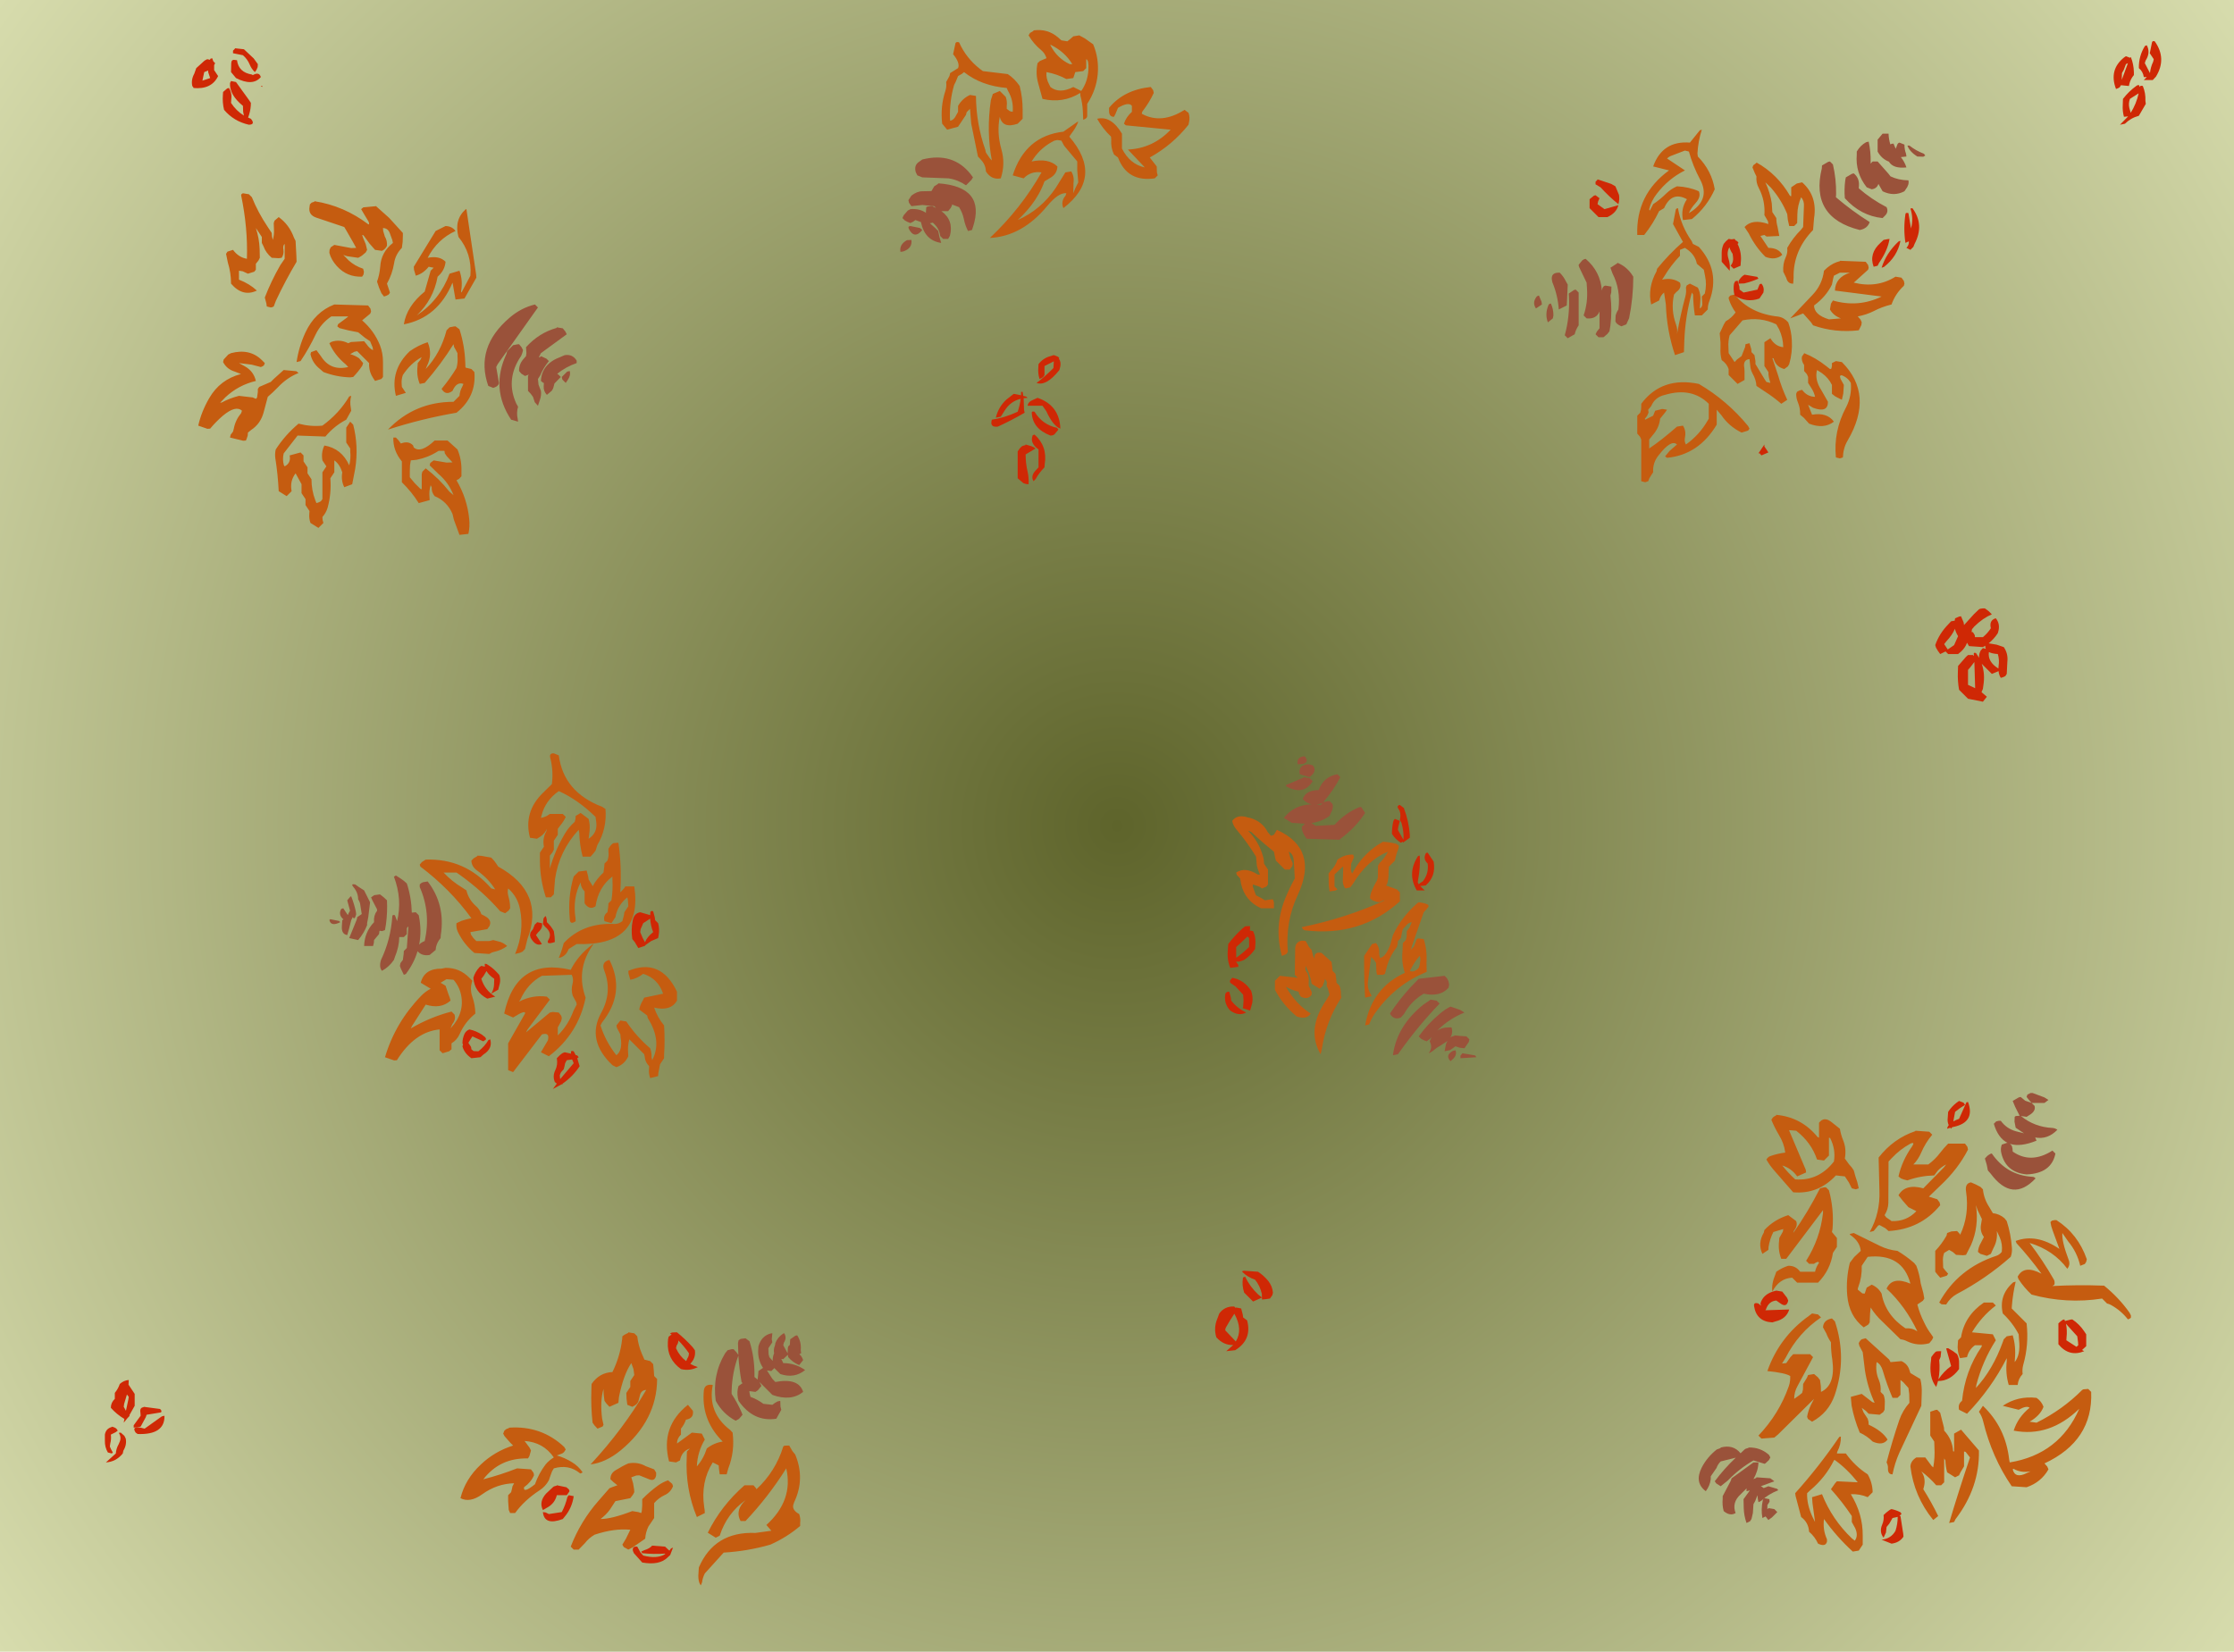 <?xml version="1.0" encoding="UTF-8" standalone="no"?>
<svg xmlns:xlink="http://www.w3.org/1999/xlink" height="415.8px" width="562.3px" xmlns="http://www.w3.org/2000/svg">
  <g transform="matrix(1.0, 0.0, 0.0, 1.0, 281.15, 207.9)">
    <path d="M281.15 207.9 L-281.15 207.9 -281.15 -207.9 281.15 -207.9 281.15 207.9" fill="url(#gradient0)" fill-rule="evenodd" stroke="none"/>
    <path d="M147.2 -175.25 Q146.25 -172.3 146.1 -169.25 L146.2 -168.5 Q149.7 -164.9 150.45 -160.25 148.5 -155.85 144.7 -152.75 L142.45 -152.5 Q141.85 -155.35 143.45 -157.75 139.65 -159.85 137.7 -155.5 L136.45 -154.75 Q134.9 -151.5 132.7 -148.75 L130.95 -148.75 Q130.6 -158.95 138.95 -165.0 L134.95 -166.0 Q137.3 -172.55 144.2 -172.0 L146.7 -175.1 147.2 -175.25 M138.45 -168.0 L142.95 -165.0 Q138.75 -162.9 135.85 -159.1 134.45 -157.3 133.95 -155.25 133.95 -155.0 134.1 -154.9 L134.2 -155.05 134.95 -156.5 Q136.75 -157.7 138.25 -159.2 139.45 -160.35 140.95 -161.0 144.0 -160.85 146.45 -159.75 147.05 -158.35 145.65 -156.8 144.35 -155.35 143.95 -154.25 149.5 -157.55 146.8 -162.65 144.95 -166.1 143.95 -169.75 L142.95 -170.0 139.3 -168.6 Q138.85 -168.4 138.45 -168.0 M141.2 -155.5 Q141.95 -151.05 144.65 -147.2 L144.95 -146.5 146.45 -145.75 Q151.95 -139.65 149.1 -132.1 148.7 -131.15 148.7 -130.0 L147.2 -128.5 145.45 -128.5 Q145.05 -131.1 145.0 -133.75 L144.7 -134.25 Q143.05 -128.4 142.8 -122.25 L142.7 -119.25 140.45 -118.5 Q138.35 -124.75 138.15 -131.25 L137.7 -134.25 Q136.8 -133.55 136.45 -132.25 L134.45 -131.25 Q133.5 -135.45 135.8 -139.6 L135.95 -140.25 Q138.95 -143.95 142.45 -147.0 L139.95 -151.5 140.65 -155.15 Q140.7 -155.4 141.2 -155.5 M160.55 -164.3 L159.95 -165.75 160.15 -166.3 160.9 -166.85 160.95 -167.0 Q166.25 -164.05 169.4 -158.6 L169.7 -158.5 169.7 -159.25 169.7 -160.0 169.7 -160.75 171.1 -161.7 172.45 -162.0 Q176.35 -158.55 175.45 -152.95 L175.2 -150.0 Q170.15 -144.8 170.3 -138.0 L170.2 -136.5 Q168.85 -136.4 168.45 -137.95 L167.7 -139.5 Q167.55 -141.45 168.3 -143.1 168.85 -144.2 168.7 -145.5 170.1 -148.0 172.15 -150.05 L172.7 -150.75 172.9 -156.0 Q173.0 -157.3 172.2 -158.25 171.3 -156.2 171.25 -154.0 L171.2 -151.75 170.45 -151.0 169.2 -151.0 168.85 -152.55 168.7 -154.0 Q167.25 -157.6 164.6 -160.65 L163.2 -162.0 Q164.4 -159.4 164.8 -156.75 L164.95 -154.5 165.45 -153.75 165.95 -153.0 Q165.95 -151.9 166.25 -150.85 L166.7 -148.5 163.5 -148.35 162.95 -148.75 161.95 -148.5 162.95 -147.0 163.95 -145.5 Q166.5 -145.5 167.45 -143.75 165.7 -142.25 163.2 -143.25 160.65 -145.8 159.0 -149.15 L157.95 -150.75 Q159.9 -152.9 163.95 -151.5 L163.85 -152.2 162.95 -153.75 Q163.2 -157.4 161.55 -160.55 160.8 -161.95 160.95 -163.5 L160.55 -164.3 M147.7 -140.0 L145.95 -141.5 Q145.5 -143.85 143.25 -145.3 L142.95 -145.5 141.7 -145.0 141.7 -144.25 141.7 -143.5 Q139.4 -141.1 137.7 -138.25 L137.2 -137.5 Q139.75 -138.1 141.7 -136.75 142.2 -135.4 140.8 -134.4 L140.2 -133.75 Q139.35 -129.95 140.7 -126.25 141.15 -125.05 140.95 -123.75 141.8 -128.55 143.05 -133.25 143.35 -134.35 143.2 -135.5 L143.4 -136.05 144.2 -136.5 146.2 -135.5 Q147.05 -133.8 146.8 -131.75 L146.7 -130.25 Q147.45 -130.65 147.3 -131.75 L147.2 -133.25 147.95 -134.0 Q148.5 -136.25 148.0 -138.5 L147.7 -140.0 M154.9 -124.3 L154.2 -123.5 Q153.8 -122.05 153.9 -120.5 L153.95 -119.0 154.95 -117.5 155.45 -116.75 156.05 -117.4 157.2 -118.25 158.1 -120.55 158.2 -121.25 159.2 -121.5 159.65 -120.0 159.7 -119.25 160.45 -118.5 160.7 -117.0 160.7 -116.25 162.9 -112.6 163.45 -111.75 164.45 -111.5 164.1 -112.8 Q163.95 -113.5 163.95 -114.25 L163.45 -115.0 162.95 -115.75 162.95 -120.25 162.95 -121.75 164.45 -122.75 Q165.65 -120.7 167.7 -120.5 167.65 -122.9 166.65 -125.0 L165.95 -126.25 Q161.9 -128.2 157.45 -127.25 L154.9 -124.3 M153.2 -127.0 Q154.7 -127.85 155.7 -129.25 154.6 -130.8 154.1 -132.3 153.95 -132.65 153.95 -133.0 L154.35 -133.5 155.45 -133.75 Q159.35 -128.95 166.4 -128.2 167.85 -128.0 168.95 -126.75 169.75 -124.55 169.85 -122.25 170.05 -119.15 169.2 -116.25 L168.85 -115.65 167.95 -115.0 Q165.8 -115.55 165.25 -117.7 L164.95 -117.75 166.4 -113.4 Q167.3 -110.25 168.7 -107.25 L167.2 -106.25 Q165.3 -107.9 163.2 -109.25 L160.95 -110.75 Q160.85 -112.35 160.0 -113.8 159.6 -114.5 159.45 -115.3 L159.2 -117.5 Q157.5 -117.35 157.9 -115.25 L157.95 -114.5 157.95 -112.25 156.2 -111.25 153.95 -113.5 153.95 -114.25 153.95 -115.0 Q153.5 -116.35 152.2 -117.25 151.8 -118.7 151.9 -120.25 L151.9 -121.75 151.7 -124.0 152.75 -126.25 153.2 -127.0 M130.95 -102.5 L130.95 -103.25 131.7 -104.0 131.9 -104.75 131.95 -105.5 131.95 -106.25 Q137.15 -113.2 146.45 -111.25 153.55 -107.1 158.85 -100.65 L159.2 -100.0 158.85 -99.5 157.2 -99.0 Q154.05 -100.55 152.1 -103.4 L150.95 -104.75 150.95 -103.25 150.95 -101.0 Q146.4 -93.4 138.45 -92.65 L137.95 -93.0 139.1 -94.4 140.95 -96.0 Q139.5 -97.4 136.3 -93.25 134.8 -91.4 134.95 -89.0 L134.45 -88.25 134.0 -87.5 133.7 -86.75 132.95 -86.5 131.95 -86.75 131.95 -92.75 131.95 -97.25 131.65 -97.95 130.95 -98.75 130.95 -100.25 130.95 -102.5 M135.45 -104.5 L137.25 -104.95 138.45 -104.75 137.95 -104.05 136.7 -102.5 Q136.5 -100.45 135.2 -98.8 L133.95 -97.25 133.95 -96.5 133.95 -95.0 Q137.2 -97.2 140.95 -100.5 L142.45 -100.75 Q143.3 -99.45 142.95 -97.75 142.75 -96.75 143.2 -96.0 146.5 -98.35 148.5 -101.75 L148.95 -102.5 148.95 -104.0 148.95 -106.25 Q144.65 -110.5 137.95 -108.5 135.4 -107.95 134.45 -105.65 L133.7 -104.75 133.8 -104.05 133.45 -103.25 132.85 -102.45 132.95 -102.25 133.45 -102.5 134.95 -103.25 135.25 -104.0 135.45 -104.5 M9.25 -184.5 Q8.15 -182.1 6.4 -179.85 6.25 -179.65 6.25 -179.25 11.2 -176.55 17.0 -180.25 L18.0 -179.5 Q18.4 -178.4 18.15 -177.25 L18.0 -176.5 Q13.95 -171.4 8.25 -168.25 L10.0 -166.0 10.05 -164.5 10.25 -163.75 9.5 -163.0 Q2.6 -162.0 0.25 -168.25 L-0.75 -169.0 Q-1.6 -170.7 -1.45 -172.75 L-1.5 -173.5 Q-3.65 -175.55 -5.0 -178.0 -1.5 -178.85 1.25 -174.25 L1.25 -171.25 1.25 -170.5 Q3.25 -166.55 7.0 -165.75 L2.75 -170.25 Q9.05 -170.55 13.5 -175.25 L2.25 -176.35 1.75 -176.75 Q2.25 -178.4 3.75 -179.75 L3.75 -180.5 3.75 -181.25 Q2.95 -182.35 0.25 -180.75 L-0.35 -179.3 -0.75 -178.5 Q-2.0 -178.45 -2.0 -180.0 L-2.0 -180.75 Q1.75 -185.3 8.5 -186.0 L9.1 -185.2 9.25 -184.5 M33.0 -2.1 L33.5 -2.0 Q36.6 -1.1 37.95 1.6 L38.75 2.5 39.5 2.25 40.25 1.0 Q50.9 5.85 45.5 17.4 42.35 24.1 43.0 31.75 L42.6 32.3 41.5 32.75 Q39.5 25.5 42.25 18.5 43.35 15.75 44.75 13.25 L44.5 8.75 Q44.35 7.05 43.25 6.5 L43.6 7.95 44.25 9.5 44.1 10.15 43.5 11.0 42.25 11.0 40.75 9.5 40.0 8.75 39.8 8.0 39.65 7.25 39.5 6.5 Q36.45 4.05 33.75 1.5 L33.0 1.25 Q35.6 3.85 36.65 7.35 37.0 8.35 37.0 9.5 L37.5 10.25 38.0 11.0 38.0 12.5 38.0 14.75 37.6 15.3 36.5 15.75 35.9 15.35 34.25 14.75 34.15 15.2 34.7 16.75 35.0 17.5 36.45 18.25 37.25 18.75 38.5 18.55 39.25 18.5 39.5 19.25 39.5 20.75 36.25 20.75 Q32.25 18.9 31.25 14.7 L31.0 13.25 30.15 12.35 30.0 11.75 Q32.3 10.25 35.4 12.25 L36.0 12.25 Q35.45 11.1 35.2 9.95 L35.0 7.75 Q32.8 4.15 30.05 0.9 29.2 -0.1 29.0 -1.25 30.3 -3.0 33.0 -2.1 M198.2 -136.5 L198.05 -135.95 Q195.9 -133.95 194.95 -131.25 192.5 -130.65 190.4 -129.55 188.6 -128.65 186.45 -128.25 L187.15 -127.45 187.45 -126.75 187.35 -126.05 186.7 -124.75 Q180.75 -124.05 175.2 -126.0 L174.7 -126.75 172.7 -129.0 171.45 -128.5 169.45 -127.75 175.05 -133.65 Q177.5 -136.2 177.95 -139.75 L178.75 -140.5 Q180.25 -141.75 181.95 -142.15 L181.95 -142.25 188.45 -142.0 189.05 -141.2 189.2 -140.5 189.05 -140.0 185.45 -136.75 Q191.25 -135.3 195.95 -138.25 L197.45 -138.0 198.05 -137.2 198.2 -136.5 M180.45 -138.5 L180.25 -137.75 179.95 -136.25 Q178.45 -133.2 175.45 -131.0 175.45 -128.65 179.2 -127.5 L182.2 -127.75 Q180.3 -128.45 179.45 -130.0 L179.7 -131.45 180.2 -132.25 Q186.6 -130.4 192.45 -133.25 L180.7 -134.75 Q180.8 -138.05 184.45 -139.25 L181.95 -139.25 180.45 -138.5 M172.95 -119.0 Q175.85 -117.85 178.5 -115.75 L179.45 -115.0 Q179.7 -115.0 179.8 -115.1 L179.95 -115.75 179.95 -116.5 180.95 -117.0 182.45 -116.75 Q190.65 -108.55 183.9 -97.0 182.8 -95.15 182.7 -92.75 L181.95 -92.5 180.95 -92.75 Q180.3 -99.35 183.5 -105.35 185.0 -108.25 184.7 -111.5 183.9 -112.9 182.35 -113.45 L181.95 -113.25 182.1 -112.55 182.95 -111.0 182.8 -108.8 182.45 -107.25 180.8 -108.1 179.95 -108.75 179.95 -109.5 179.95 -111.0 Q179.1 -112.75 177.45 -113.95 L176.2 -114.75 Q175.55 -112.35 177.3 -109.65 L178.95 -106.75 Q178.95 -103.85 175.2 -105.25 L173.95 -106.0 174.45 -104.75 174.95 -103.5 Q178.7 -104.15 180.45 -101.75 177.9 -99.8 174.2 -101.25 L172.9 -102.7 171.95 -103.5 Q172.0 -105.15 171.35 -106.7 170.95 -107.65 170.95 -108.75 L171.15 -109.25 Q171.7 -109.65 172.45 -109.75 173.7 -108.05 175.7 -108.0 175.5 -109.0 174.9 -110.0 L173.95 -111.5 173.95 -112.25 173.95 -113.0 173.65 -113.7 172.95 -114.5 172.95 -115.25 172.95 -116.0 Q172.2 -117.1 172.4 -118.15 L172.9 -118.85 172.95 -119.0 M165.1 73.4 Q165.45 73.1 165.9 72.9 L165.95 72.75 Q172.3 73.35 176.35 78.35 L176.7 78.5 176.7 77.0 176.7 76.25 176.7 74.75 Q178.0 73.0 180.0 74.7 L181.95 76.25 Q182.2 77.75 182.75 79.1 183.65 81.25 183.2 83.75 L184.25 85.2 184.95 86.0 185.45 86.75 185.85 88.2 186.35 89.75 186.7 91.25 185.95 91.5 184.95 91.25 184.2 89.75 183.7 89.0 183.2 88.25 180.95 88.0 Q176.5 92.8 170.2 92.25 L165.45 86.8 Q164.3 85.5 163.45 84.0 163.85 83.35 164.4 83.15 166.2 82.5 168.2 82.25 167.9 79.9 166.6 77.8 165.5 75.95 164.7 74.0 L165.1 73.4 M179.2 78.5 L179.2 82.25 179.2 83.0 177.95 84.25 176.2 84.0 Q174.75 79.7 170.95 76.75 L169.2 76.6 169.2 76.75 173.35 86.55 173.45 87.25 171.2 88.25 Q169.75 86.2 167.45 85.5 168.9 87.35 170.7 89.0 176.6 89.45 180.45 84.5 180.95 81.45 179.5 78.6 L179.2 78.5 M179.2 91.75 Q180.5 96.55 180.1 101.45 L179.95 102.25 181.2 103.75 181.2 105.25 181.2 106.0 180.2 107.5 Q179.55 111.85 176.45 115.0 L171.2 115.0 170.45 114.25 169.95 113.75 Q166.7 113.9 164.95 117.25 164.7 115.3 165.7 112.95 L165.95 112.25 Q167.35 111.25 168.95 110.75 170.85 110.7 171.95 112.25 L175.7 112.25 Q175.95 111.05 176.7 110.0 L176.5 109.75 Q175.95 109.85 175.45 110.25 L174.2 110.25 173.45 109.5 Q176.95 104.0 177.7 97.5 L177.7 96.75 168.45 109.0 167.2 109.0 Q166.35 106.9 166.65 104.45 L166.7 103.75 167.6 102.15 167.7 101.5 165.2 102.25 Q164.3 104.05 164.0 106.0 L163.95 106.75 162.45 107.75 Q161.2 105.1 162.8 102.4 L162.95 101.75 Q165.35 99.15 168.95 98.0 L170.95 99.5 Q171.4 100.7 170.4 101.9 L170.2 102.5 Q173.9 97.25 176.95 91.25 L177.95 91.0 178.45 91.0 179.2 91.75 M194.95 83.7 L194.2 84.5 194.15 95.0 Q194.1 96.55 193.2 98.0 L193.6 98.55 194.7 99.3 194.95 99.5 Q198.7 99.65 201.2 97.0 L199.2 96.0 197.8 94.4 196.7 93.0 Q198.4 90.0 202.95 91.25 L208.15 85.95 208.7 85.25 Q207.55 85.8 206.55 86.85 L205.7 88.0 Q202.15 88.1 198.95 89.25 198.1 89.1 197.3 88.75 L196.7 88.25 Q197.6 84.3 200.05 80.8 201.0 79.45 199.7 80.0 197.05 81.45 194.95 83.7 M200.45 85.25 L204.2 85.25 Q205.95 83.95 207.15 82.35 208.1 81.1 209.2 80.0 L213.45 80.0 214.05 80.8 214.2 81.5 Q211.65 86.45 207.25 90.55 L204.45 93.25 204.35 93.35 206.45 94.0 207.05 94.8 207.2 95.5 Q202.25 101.55 194.2 102.0 L193.4 101.3 191.95 100.5 191.6 100.6 190.45 102.0 189.45 102.25 Q192.15 97.45 191.9 91.7 L191.7 83.5 Q195.45 78.7 200.95 76.85 L200.95 76.75 204.45 77.0 205.2 77.75 Q203.5 79.75 202.4 82.3 201.7 83.95 200.45 85.25 M214.95 89.75 Q216.2 90.25 217.35 90.9 L217.95 91.5 Q218.2 93.95 219.6 96.05 L220.45 97.5 Q222.15 97.7 223.4 98.8 L223.95 99.5 Q225.0 102.75 225.25 106.25 225.35 107.4 224.95 108.5 218.8 113.95 211.4 117.85 209.7 118.8 208.7 120.5 L207.55 120.45 206.95 120.0 Q211.65 111.45 221.3 108.25 222.1 108.0 222.7 107.25 222.95 105.3 222.15 103.5 L221.45 102.0 Q221.7 104.3 220.6 106.3 L219.95 107.75 218.95 108.25 217.3 107.75 216.7 107.25 Q216.8 106.05 217.45 104.95 L218.2 103.5 Q217.2 102.15 217.45 100.5 L217.7 99.0 216.6 96.7 216.2 95.5 Q217.0 100.85 214.95 105.55 L213.7 108.0 212.95 108.1 211.2 108.0 210.4 107.3 209.45 106.75 208.2 107.5 Q207.8 108.55 207.9 109.75 L207.95 111.25 208.5 111.95 209.2 112.75 208.85 113.25 207.2 113.75 206.5 112.95 205.95 112.25 205.95 108.5 205.95 107.0 Q207.55 105.35 208.8 103.15 L208.95 102.5 210.0 102.1 211.45 102.0 212.15 102.75 212.2 103.0 Q214.6 98.0 213.7 92.0 213.4 90.0 214.95 89.75 M239.4 104.6 L237.95 102.5 Q237.75 104.55 239.55 109.3 240.0 110.5 239.2 111.5 235.7 106.8 229.7 105.0 233.05 109.4 235.8 114.2 236.1 114.75 235.95 115.5 L235.45 115.85 Q241.7 115.5 248.45 115.75 252.2 118.8 254.85 122.55 L255.2 123.25 255.2 123.8 Q254.95 124.1 254.45 124.25 252.7 122.0 250.15 120.6 249.7 120.35 249.2 120.25 L248.45 119.5 247.95 119.0 Q239.0 120.4 230.2 118.0 228.3 116.25 226.9 114.1 L226.7 113.5 Q228.3 110.4 232.7 112.75 229.7 108.65 226.4 105.05 L226.2 104.5 Q231.4 102.55 237.2 106.5 L235.5 101.85 Q235.1 100.85 234.95 99.75 L235.3 99.4 235.95 99.25 236.45 99.25 Q241.9 102.75 244.1 109.1 L243.95 109.75 243.6 110.3 242.45 110.75 Q241.65 107.3 239.4 104.6 M226.2 114.75 Q225.5 117.7 225.25 120.75 L225.2 121.5 228.95 125.25 Q229.55 130.6 228.1 135.7 227.8 136.8 227.95 138.0 226.85 139.15 226.7 140.75 L224.45 140.75 Q223.6 137.9 223.95 134.7 L223.95 134.0 Q220.1 141.6 213.95 148.0 L211.95 147.0 Q211.6 145.55 212.7 144.75 213.45 137.2 217.6 131.15 L217.7 130.75 215.95 130.75 Q214.4 131.85 213.95 133.75 L212.2 134.0 Q211.4 132.3 211.65 130.2 L211.7 129.5 212.45 128.75 Q213.3 123.35 218.2 120.0 L220.45 120.0 221.2 120.75 Q217.6 123.5 215.2 127.5 L220.45 128.0 221.2 129.5 Q217.85 134.75 216.3 140.75 L216.2 141.5 Q220.45 136.9 222.95 129.95 L223.2 129.25 223.95 128.5 225.45 128.25 Q226.3 131.05 226.0 134.25 L225.95 135.0 Q227.45 133.15 227.05 129.45 L226.95 128.0 Q225.45 125.1 222.95 122.75 221.9 118.1 225.6 114.9 L226.2 114.75 M202.85 119.55 L201.45 120.5 Q202.05 122.85 203.2 125.1 203.95 126.7 204.95 128.0 L205.45 128.75 205.15 129.4 204.45 130.25 Q201.55 131.05 198.85 129.75 198.1 129.35 197.2 129.25 L192.65 124.8 Q190.9 123.2 189.7 121.25 L189.55 122.75 189.45 125.0 189.1 125.55 187.95 126.25 Q184.25 123.4 183.8 118.2 183.45 114.1 184.45 110.0 L185.55 108.55 187.2 107.0 Q187.0 104.6 184.45 102.9 184.35 102.85 184.6 102.7 L185.45 102.5 192.05 105.75 Q194.1 106.75 196.45 107.0 198.7 108.35 200.65 110.05 L201.2 110.75 Q202.0 112.9 202.3 115.2 L202.95 117.6 203.2 119.0 202.85 119.55 M207.2 147.75 L208.15 151.5 208.2 152.25 Q210.3 154.5 210.45 157.45 L210.7 157.5 210.7 153.75 210.7 153.0 212.45 152.0 216.95 157.25 Q217.15 166.55 211.05 174.55 L210.7 175.25 209.45 175.5 Q211.9 167.3 214.7 159.0 L213.6 157.6 213.2 157.5 213.2 160.5 213.2 161.25 212.3 162.75 211.95 163.5 210.95 164.0 208.95 162.75 Q208.55 161.25 208.5 159.75 L208.2 159.25 208.2 164.5 208.2 165.25 207.45 166.0 206.2 166.0 Q204.5 164.05 202.45 162.5 203.6 164.15 203.15 166.2 L202.95 167.0 Q205.0 170.25 206.7 173.75 L205.45 174.75 Q200.6 168.8 199.7 161.25 199.8 159.85 201.2 159.0 L203.45 159.0 205.05 161.15 205.45 161.5 Q205.9 159.05 205.75 156.45 L205.7 155.0 204.7 153.5 204.7 148.25 204.7 147.5 206.0 147.05 206.45 147.0 207.2 147.75 M217.95 146.0 Q223.65 151.45 224.55 159.45 L224.7 160.25 Q237.2 158.2 242.2 146.75 234.7 154.0 225.7 152.25 226.75 148.9 229.7 146.5 229.0 145.85 226.95 147.0 L222.95 146.0 Q226.75 143.45 231.45 144.0 232.7 144.85 233.2 146.25 232.4 148.45 229.7 150.0 L231.45 150.25 Q238.05 146.95 242.95 142.0 L243.25 141.85 244.45 141.75 245.2 142.5 Q245.7 154.8 233.45 160.5 L234.15 161.3 234.45 162.0 Q232.6 165.25 228.95 166.5 L225.2 166.25 Q220.2 158.95 218.0 149.85 217.7 148.6 216.95 147.5 L217.95 146.0 M187.45 110.75 Q187.55 113.5 186.6 116.05 186.45 116.35 186.45 116.75 L187.6 117.7 188.2 117.75 188.45 117.0 188.7 116.25 189.95 115.5 Q191.6 116.2 192.45 117.75 193.4 123.1 198.45 126.5 200.1 126.35 201.45 127.25 198.5 121.0 193.7 116.5 195.15 113.3 199.7 115.25 197.7 107.55 188.95 108.5 L187.95 110.0 187.45 110.75 M176.45 123.0 L177.2 123.75 Q171.5 127.6 168.3 133.9 L167.45 135.25 167.35 135.35 168.45 135.25 169.5 133.75 170.2 133.0 174.45 133.0 175.2 133.75 171.3 141.0 Q170.45 142.5 170.45 144.25 L171.65 143.4 172.45 142.75 172.65 141.95 172.7 140.5 173.65 138.95 173.95 138.25 175.45 138.0 176.4 138.8 176.95 139.5 177.15 141.0 177.2 142.5 Q180.9 140.8 180.05 134.45 179.7 132.25 179.7 130.0 178.95 128.9 178.55 127.8 L177.7 126.25 Q177.8 124.4 179.95 124.0 L180.7 124.75 Q183.8 134.05 180.65 143.3 179.1 147.75 174.95 150.0 L173.9 149.3 173.7 148.75 Q174.0 147.1 174.7 145.7 L175.45 144.25 166.4 153.2 165.45 154.0 162.2 154.25 161.45 153.5 Q166.65 148.05 169.1 141.05 169.5 139.9 169.45 138.5 168.2 137.7 163.7 137.25 166.7 128.7 174.1 123.4 L174.95 122.75 176.45 123.0 M197.45 134.75 Q199.0 135.45 199.45 137.0 L199.7 137.75 202.2 139.25 Q202.65 141.05 202.55 143.0 L202.45 146.0 196.9 157.85 Q195.75 160.45 195.2 163.25 194.0 163.3 194.05 161.7 194.1 161.0 193.7 160.25 195.1 154.9 196.9 149.6 197.75 147.15 199.45 145.25 L199.4 143.0 199.2 141.5 197.9 140.05 197.2 139.5 197.2 141.75 197.2 143.25 196.45 144.0 195.2 144.0 Q193.75 140.6 192.75 137.15 192.25 135.5 191.2 135.0 190.85 137.4 191.75 139.45 192.35 140.9 192.2 142.5 L192.95 143.25 Q193.35 144.3 193.25 145.5 L193.2 147.0 192.85 147.6 191.95 148.25 189.2 148.0 188.45 147.25 187.45 146.5 187.9 147.65 188.95 149.25 189.15 150.0 189.2 150.75 Q192.65 152.35 193.95 154.5 192.75 156.15 190.2 155.0 188.8 153.6 186.95 152.75 185.55 149.4 184.9 145.95 L184.7 143.75 187.45 143.0 190.1 145.05 190.7 145.25 Q188.9 141.3 188.25 137.05 L187.7 132.5 186.85 130.9 186.7 130.25 Q186.95 129.6 187.45 129.25 L188.45 129.0 194.35 134.35 194.7 135.0 197.45 134.75 M184.7 168.25 Q187.75 173.2 187.7 178.7 L187.7 180.95 186.7 182.45 185.2 182.7 Q181.1 178.95 177.95 174.5 177.6 177.2 178.7 179.6 L178.7 180.2 Q178.35 181.6 176.45 180.7 175.7 179.0 174.2 177.7 174.05 175.35 172.2 174.0 L170.8 168.7 170.7 168.0 Q176.75 161.25 181.75 153.9 181.85 153.75 182.2 153.75 182.25 155.75 181.3 157.55 L181.2 158.0 183.45 158.0 Q185.75 161.2 188.95 163.25 190.15 165.35 190.2 167.75 L188.95 169.0 Q186.95 168.15 184.7 168.25 M180.45 159.75 Q178.3 164.05 174.5 167.25 L173.7 168.0 Q173.6 170.8 175.05 173.95 L175.7 175.25 175.05 170.45 174.95 169.0 177.45 168.25 Q180.0 174.65 185.0 179.4 L185.7 179.95 Q186.65 178.7 185.8 176.8 L184.95 175.25 184.95 174.5 184.95 173.75 Q182.55 170.15 179.7 167.0 L180.75 165.5 181.2 165.0 186.45 165.25 Q183.75 161.85 180.6 159.6 L180.45 159.75 M225.45 162.0 Q226.05 164.4 228.95 162.95 L229.95 162.5 Q227.55 162.95 225.65 161.85 L225.45 162.0 M66.95 4.0 Q68.7 4.1 70.4 4.55 L70.95 5.0 70.85 5.7 Q70.25 7.15 69.95 8.75 L69.2 9.5 68.45 10.25 68.35 11.75 Q68.4 13.3 67.95 14.75 L67.7 15.0 70.45 16.0 71.2 16.75 71.2 17.5 71.2 19.0 Q61.3 28.0 47.3 26.3 46.85 26.25 46.5 25.5 57.55 23.25 67.45 18.75 L67.0 18.8 65.95 19.25 Q65.1 19.1 64.3 18.75 L63.7 18.25 Q63.7 17.5 63.95 16.8 64.6 15.15 65.45 13.75 L65.65 13.0 65.7 10.0 66.1 9.35 Q67.4 8.1 68.2 6.5 62.95 8.65 59.35 14.65 L58.7 15.5 57.45 15.75 Q56.7 14.75 56.85 13.45 L56.95 10.5 56.85 10.25 54.75 12.25 54.75 13.0 54.75 15.25 55.5 16.0 54.95 16.3 53.5 16.5 53.3 15.0 53.25 12.0 53.8 11.3 Q55.0 10.1 55.5 8.5 L55.95 8.2 Q57.6 7.15 59.45 7.25 L59.65 7.9 58.95 9.5 58.9 10.25 Q58.75 11.25 59.2 12.0 61.5 7.6 65.55 4.85 L66.95 4.0 M77.2 21.75 L74.6 29.2 Q74.2 30.25 73.95 31.25 L74.75 30.35 75.45 28.5 Q75.7 28.35 75.95 28.35 L77.2 28.5 Q78.1 31.3 77.9 34.5 L77.95 36.75 Q70.35 39.85 65.4 46.55 64.2 48.1 63.45 50.0 L62.45 50.25 Q64.1 40.85 72.45 37.0 71.6 34.55 71.85 31.75 L71.95 29.5 72.7 28.75 72.9 27.95 72.95 26.5 73.6 25.65 74.2 24.25 Q73.6 24.35 73.15 24.7 L71.95 26.0 71.75 26.75 71.45 28.25 70.7 29.0 70.65 29.7 70.45 30.5 Q68.85 32.5 68.05 35.0 L67.45 37.25 66.95 37.5 65.45 37.5 65.3 36.75 65.2 34.5 64.7 33.75 63.95 33.0 63.15 39.4 Q63.0 41.1 63.95 42.5 L64.05 42.9 62.45 43.25 Q62.2 39.5 62.2 35.75 L62.2 32.75 63.2 31.25 64.2 29.75 65.2 29.5 Q66.0 30.45 66.0 31.75 65.95 32.5 66.2 33.25 67.65 33.05 68.85 29.7 L69.45 27.5 Q71.6 23.0 75.5 19.55 75.7 19.35 75.95 19.25 77.1 19.35 78.1 19.75 78.35 19.85 78.45 20.25 L77.95 20.95 77.2 21.75 M54.25 36.5 L55.0 37.25 55.2 38.75 55.25 39.5 56.0 40.25 Q56.4 41.3 56.35 42.5 L56.45 43.25 Q52.65 49.1 51.6 55.95 L51.25 57.5 Q47.6 51.25 52.65 43.9 L53.5 42.5 53.1 41.0 52.75 40.25 Q53.05 39.0 52.25 38.6 L52.25 39.0 51.75 40.35 51.0 41.0 49.0 39.75 Q48.7 37.75 47.8 35.95 L47.5 35.25 Q47.35 35.85 47.5 36.4 L48.0 37.25 Q48.35 38.3 48.25 39.5 L48.25 40.25 49.0 41.8 49.0 42.5 Q48.1 43.9 46.25 43.0 L45.8 42.2 45.75 41.75 Q44.2 41.45 42.5 40.5 45.05 44.9 48.75 47.25 47.75 48.85 45.25 48.0 41.7 45.05 39.75 41.25 L39.75 39.75 39.75 39.0 41.0 37.75 45.5 38.25 44.75 37.5 44.85 30.75 45.0 30.0 Q45.7 28.6 47.5 29.0 L48.3 30.45 49.0 31.25 49.35 32.7 49.75 33.5 Q49.5 31.55 51.5 32.0 L54.0 34.25 54.2 35.75 54.25 36.5 M73.7 36.5 Q74.75 37.05 75.95 35.75 76.35 34.65 76.35 33.5 76.3 32.4 75.95 33.0 74.8 34.4 74.0 36.0 L73.7 36.5 M-21.0 -200.25 Q-17.45 -200.75 -14.8 -198.45 L-14.0 -197.75 -12.5 -197.5 -11.8 -198.05 -11.0 -198.75 -9.5 -199.0 -8.05 -198.2 -6.0 -196.75 Q-4.5 -193.2 -4.85 -189.25 -5.2 -185.25 -7.5 -181.75 L-7.5 -181.0 -7.5 -180.25 -7.5 -178.75 Q-7.5 -178.4 -7.7 -178.2 -8.0 -177.9 -8.5 -177.75 L-8.6 -180.0 Q-8.7 -181.9 -9.2 -183.8 L-9.25 -184.5 Q-13.6 -181.8 -18.75 -183.0 L-19.8 -186.8 Q-20.55 -189.35 -20.0 -192.0 L-19.4 -192.55 -17.75 -193.25 Q-18.1 -194.45 -19.05 -195.25 -21.05 -196.9 -22.25 -199.0 L-21.9 -199.6 -21.05 -200.1 -21.0 -200.25 M-194.5 -150.75 L-201.65 -153.15 Q-203.55 -153.85 -203.25 -155.75 L-203.15 -156.45 -202.7 -156.9 -202.05 -157.1 -202.0 -157.25 Q-194.6 -156.1 -188.4 -151.4 L-188.25 -151.5 Q-188.25 -151.9 -188.4 -152.15 L-189.4 -153.8 -190.25 -155.25 -189.7 -155.7 -186.5 -156.0 -183.2 -153.05 -179.75 -149.25 -179.75 -148.5 -179.8 -147.0 -180.0 -145.5 Q-181.65 -143.8 -181.95 -141.65 -182.4 -138.9 -183.75 -136.5 L-183.5 -135.75 -183.25 -135.0 -183.0 -134.25 Q-183.15 -133.9 -183.4 -133.7 -183.9 -133.4 -184.5 -133.25 L-185.15 -134.1 -185.75 -135.5 -186.25 -137.0 Q-185.6 -138.8 -185.45 -140.75 -185.25 -144.4 -182.25 -146.75 L-182.4 -147.45 -183.0 -149.1 Q-183.45 -150.45 -184.75 -150.5 L-184.7 -149.75 -184.3 -148.4 Q-183.65 -147.3 -183.75 -146.0 L-184.15 -145.4 Q-184.5 -145.0 -185.0 -144.75 L-186.75 -145.0 -188.15 -146.6 -189.65 -148.65 -190.0 -148.75 -189.75 -148.0 -189.1 -146.45 -188.75 -145.0 -189.1 -144.35 -190.05 -143.55 Q-190.5 -143.25 -191.0 -143.0 L-193.75 -143.4 Q-194.25 -143.5 -194.75 -143.75 L-193.4 -142.35 Q-191.85 -140.95 -189.75 -140.25 L-189.55 -139.5 -189.65 -138.8 -190.0 -138.25 Q-193.8 -138.1 -196.35 -140.9 -197.8 -142.5 -198.25 -144.25 L-198.2 -145.0 -197.9 -145.65 -197.0 -146.25 -192.75 -145.45 -191.5 -145.5 -192.3 -146.95 -194.05 -150.0 -194.5 -150.75 M-169.0 -151.0 Q-167.35 -150.95 -166.5 -149.75 -171.1 -147.65 -173.5 -143.0 -170.55 -143.6 -169.0 -142.0 -169.2 -139.8 -171.0 -138.25 -172.05 -132.5 -176.25 -128.5 -170.45 -132.35 -168.0 -139.0 L-165.5 -139.75 Q-164.6 -137.3 -165.1 -134.5 L-165.0 -134.25 -162.75 -138.5 Q-162.3 -144.05 -165.75 -148.25 -166.9 -152.55 -163.95 -155.2 L-163.75 -155.25 -161.3 -138.75 -161.25 -138.0 -164.25 -132.75 -166.5 -132.5 -167.15 -136.25 -167.25 -136.75 Q-170.95 -127.9 -179.5 -126.25 -178.8 -130.8 -174.25 -134.5 L-172.75 -139.75 -172.0 -140.5 -173.25 -140.75 Q-174.65 -139.0 -176.5 -138.5 L-176.95 -140.0 -177.0 -140.75 -171.5 -149.75 -169.0 -151.0 M-218.5 -159.0 L-217.75 -158.25 Q-216.2 -154.4 -213.75 -150.75 L-212.75 -149.25 -212.7 -148.5 -212.5 -147.5 Q-212.1 -148.8 -212.2 -150.25 L-212.25 -151.75 -212.05 -152.35 -211.0 -153.25 Q-208.35 -151.35 -207.15 -148.05 L-206.75 -147.25 -206.55 -143.5 -206.5 -142.0 Q-209.3 -137.3 -211.7 -132.2 L-212.25 -130.75 Q-212.65 -130.5 -213.0 -130.5 L-214.0 -130.75 -214.1 -131.5 -214.5 -133.0 Q-212.9 -137.15 -210.6 -141.15 L-209.5 -142.75 -209.5 -145.0 -209.5 -146.5 Q-210.0 -146.1 -209.8 -145.0 -209.65 -143.9 -210.25 -143.0 L-211.0 -142.9 -212.75 -143.0 Q-214.25 -144.25 -214.85 -145.95 L-215.25 -146.75 -215.25 -147.5 -215.25 -148.25 -216.25 -149.75 -216.75 -150.5 Q-215.9 -147.95 -215.8 -145.25 L-215.75 -143.0 -216.1 -142.3 -216.75 -141.5 -216.75 -140.75 -216.75 -140.0 -217.15 -139.5 -218.75 -139.0 -220.05 -139.6 -221.0 -139.75 -221.0 -139.0 -221.0 -137.5 Q-218.3 -136.45 -216.5 -134.75 -220.05 -133.05 -223.0 -136.5 -223.0 -139.25 -223.8 -141.8 L-224.25 -144.0 -223.9 -144.55 -222.5 -145.0 Q-221.1 -143.1 -219.0 -142.75 -218.75 -150.5 -220.45 -158.7 -220.5 -159.05 -220.0 -159.25 L-218.5 -159.0 M-224.85 -117.4 L-223.7 -118.65 -223.0 -119.0 Q-218.3 -120.25 -215.25 -117.25 L-214.5 -116.5 -214.7 -115.95 Q-215.0 -115.65 -215.5 -115.5 L-217.8 -116.1 -221.0 -116.5 -219.55 -115.7 Q-217.3 -114.45 -216.75 -112.0 -221.15 -110.95 -224.4 -107.9 L-225.75 -106.5 -225.3 -106.6 Q-223.35 -107.65 -221.0 -108.25 L-217.55 -107.85 -216.75 -107.5 -216.45 -107.8 -216.25 -109.25 -216.25 -110.0 -215.9 -110.5 -213.0 -111.75 -212.25 -112.5 -209.75 -114.75 -206.55 -114.45 -206.0 -114.0 Q-208.9 -112.85 -211.2 -110.4 -212.4 -109.15 -213.75 -108.0 L-214.75 -104.25 Q-215.5 -101.25 -217.95 -99.65 L-218.75 -99.0 -218.8 -98.25 -219.05 -97.5 -219.25 -97.0 -219.95 -96.95 -223.25 -97.75 -223.1 -98.45 -222.5 -99.25 -222.3 -100.0 Q-221.9 -102.15 -220.45 -103.9 L-220.25 -104.5 Q-221.8 -105.95 -225.05 -103.25 -226.75 -101.8 -228.25 -100.0 L-228.95 -99.95 -231.25 -100.75 Q-230.45 -104.3 -228.5 -107.65 -225.8 -112.35 -220.5 -113.75 L-222.05 -114.35 Q-224.05 -114.95 -225.0 -116.75 L-224.85 -117.4 M-202.85 -119.25 L-201.5 -119.75 -200.35 -118.2 Q-198.0 -114.45 -193.5 -115.5 L-194.1 -116.15 Q-196.95 -118.5 -198.25 -121.5 L-197.7 -121.85 Q-195.6 -122.55 -193.5 -121.5 L-192.8 -121.8 -189.5 -122.0 -188.85 -121.2 Q-188.1 -120.1 -187.25 -119.75 L-187.35 -120.45 -188.0 -122.0 -189.2 -122.8 -191.0 -124.25 Q-193.4 -124.65 -195.7 -125.3 L-196.25 -125.75 -196.05 -126.3 -193.75 -128.0 -193.5 -128.25 -197.75 -128.25 Q-200.35 -126.5 -201.7 -123.7 -203.35 -120.2 -205.5 -117.0 L-206.5 -116.75 Q-205.95 -120.55 -204.3 -124.15 -201.9 -129.35 -197.0 -131.25 L-188.5 -131.0 -187.9 -130.2 -187.75 -129.5 -187.95 -128.95 -190.0 -127.25 Q-186.95 -124.6 -185.5 -120.95 -184.75 -119.0 -184.75 -116.75 L-184.75 -113.0 -185.15 -112.5 -186.75 -112.0 -187.25 -112.75 Q-188.15 -114.15 -188.25 -115.75 L-188.25 -116.5 -189.0 -117.25 -191.25 -119.5 -191.95 -119.35 -193.0 -118.75 Q-191.75 -118.4 -190.75 -117.7 L-189.75 -116.5 -189.95 -115.85 Q-190.95 -114.35 -192.25 -113.0 L-193.0 -112.9 Q-196.5 -113.0 -199.75 -114.25 L-200.55 -114.95 Q-202.55 -116.5 -203.0 -118.75 L-202.85 -119.25 M-165.5 -125.0 Q-164.2 -120.95 -164.05 -116.75 L-164.0 -115.5 -163.95 -115.35 -162.5 -115.0 -161.75 -114.25 Q-161.2 -108.0 -166.25 -104.0 -175.0 -102.5 -183.5 -99.75 -176.8 -106.75 -167.0 -106.75 L-165.5 -108.25 Q-165.4 -109.5 -164.8 -110.55 L-164.5 -111.25 Q-166.2 -111.9 -167.25 -109.5 -168.95 -108.2 -170.0 -110.0 -167.85 -112.6 -166.25 -115.25 -165.85 -116.7 -166.0 -118.25 L-166.0 -119.0 -166.85 -120.55 -167.0 -121.25 Q-170.1 -116.25 -174.25 -111.5 L-175.5 -111.25 Q-176.35 -113.35 -176.05 -115.75 L-176.0 -116.5 -175.35 -117.3 -175.0 -118.0 Q-177.75 -116.5 -179.75 -113.5 -180.15 -112.4 -180.05 -111.25 L-180.0 -110.5 -179.5 -109.75 -179.0 -109.0 -181.5 -108.25 Q-183.05 -114.7 -178.0 -119.5 -175.75 -121.05 -173.5 -121.75 -172.2 -118.7 -173.7 -115.75 L-174.0 -115.0 Q-170.25 -119.0 -168.75 -124.75 L-168.0 -125.5 -167.0 -125.7 -166.5 -125.75 -165.5 -125.0 M-192.75 -108.25 Q-193.15 -106.75 -192.85 -105.25 L-192.75 -104.5 -194.0 -102.25 Q-197.05 -100.65 -199.25 -98.0 L-206.25 -98.25 -209.75 -93.75 Q-210.1 -92.25 -209.7 -90.8 L-209.5 -90.5 Q-207.85 -91.35 -208.25 -93.25 L-205.5 -94.0 -204.75 -93.25 -204.75 -92.5 -204.75 -91.75 -203.75 -90.25 -203.75 -89.5 -203.75 -88.75 -202.75 -87.25 Q-202.75 -84.5 -201.8 -82.0 L-201.5 -81.25 Q-200.9 -81.4 -200.4 -81.7 L-200.0 -82.25 -200.0 -88.25 -200.0 -89.0 -199.0 -90.5 -200.0 -92.0 Q-200.35 -94.05 -199.5 -95.75 -195.15 -95.0 -193.25 -90.75 -192.8 -92.45 -193.0 -94.25 L-193.0 -95.0 -194.0 -96.5 -194.0 -99.5 -194.0 -100.25 -193.0 -101.75 -192.25 -101.0 Q-190.85 -95.55 -191.75 -89.85 L-192.5 -86.0 -194.5 -85.25 Q-195.35 -86.95 -195.0 -89.0 -195.65 -91.05 -197.0 -92.0 L-197.0 -89.75 -197.0 -89.0 -198.0 -87.5 Q-197.7 -83.65 -198.7 -80.05 -199.1 -78.75 -200.0 -77.75 L-199.95 -77.0 -199.75 -76.25 -201.0 -75.0 -203.0 -76.25 Q-203.4 -77.35 -203.3 -78.5 L-203.25 -79.25 -204.25 -80.75 -204.25 -81.5 -204.25 -82.25 -205.25 -83.75 -205.25 -85.25 -205.25 -86.0 -206.75 -88.75 Q-208.25 -86.8 -207.75 -84.25 L-209.0 -83.0 -211.0 -84.25 Q-211.2 -88.45 -211.85 -92.55 -212.0 -93.65 -211.75 -94.75 -209.35 -98.45 -206.0 -101.25 -203.0 -100.45 -200.0 -100.75 -195.75 -103.85 -193.25 -108.1 L-192.75 -108.25 M-168.5 -97.0 L-166.0 -94.75 Q-164.95 -92.25 -165.0 -89.5 L-165.0 -88.0 -165.6 -87.35 -166.25 -87.0 Q-163.55 -82.4 -163.05 -77.25 -162.85 -75.35 -163.25 -73.5 L-165.5 -73.25 -166.9 -77.05 -167.25 -78.5 Q-168.6 -81.7 -171.75 -83.0 -172.55 -83.95 -172.5 -85.25 L-172.75 -85.75 Q-173.2 -84.3 -173.05 -82.75 L-173.0 -82.0 -175.75 -81.25 Q-177.55 -84.1 -180.0 -86.5 L-180.0 -90.25 -180.0 -91.75 Q-182.25 -94.45 -182.15 -97.75 L-181.5 -97.75 -180.8 -97.0 -180.25 -96.25 Q-178.35 -97.0 -177.2 -95.8 L-177.0 -95.25 Q-175.25 -93.7 -171.75 -97.0 L-168.5 -97.0 M-171.0 -94.25 Q-173.45 -92.7 -176.3 -92.15 L-177.75 -92.0 -177.95 -90.75 -178.0 -89.25 -178.0 -87.75 -176.75 -86.25 -175.4 -84.9 Q-175.25 -84.75 -175.0 -84.75 L-175.0 -86.25 -175.0 -87.0 -175.0 -88.5 -174.85 -89.15 -174.0 -90.0 Q-170.6 -87.4 -168.05 -84.15 L-167.0 -83.25 Q-168.2 -86.4 -170.85 -88.65 L-173.0 -90.75 -172.85 -91.35 -172.0 -92.0 -168.75 -91.45 -167.25 -91.5 -168.7 -93.05 -169.2 -93.8 -169.25 -94.25 -169.3 -94.4 -170.75 -94.4 -171.0 -94.25 M-7.75 -193.0 L-7.75 -191.5 -7.75 -190.75 -8.5 -190.0 -10.5 -189.75 -11.0 -188.25 -12.75 -188.0 Q-15.05 -189.25 -17.75 -189.75 -17.9 -188.15 -17.1 -186.7 L-16.75 -186.0 Q-14.5 -184.2 -11.0 -186.0 L-9.0 -185.0 Q-7.4 -187.25 -7.2 -190.25 -7.05 -192.8 -7.75 -193.0 M-16.75 -196.5 Q-15.1 -193.25 -11.9 -191.75 L-11.25 -191.75 Q-13.15 -194.9 -16.75 -196.65 L-16.75 -196.5 M-12.0 -173.5 Q-3.3 -163.35 -13.5 -155.5 -14.2 -157.2 -12.95 -158.65 L-12.75 -159.25 Q-14.7 -159.5 -17.6 -156.0 -23.9 -148.4 -32.0 -148.0 -24.15 -155.4 -19.0 -164.5 -21.65 -164.9 -23.5 -163.0 L-26.25 -163.75 Q-23.1 -173.65 -13.5 -174.75 L-10.0 -177.2 -9.75 -177.25 Q-10.35 -175.7 -11.5 -174.25 L-12.0 -173.5 M-24.5 -186.25 Q-23.75 -183.35 -23.75 -180.25 L-23.75 -178.0 -25.0 -176.75 Q-28.8 -175.45 -29.5 -178.5 -30.3 -174.6 -29.1 -170.3 -28.05 -166.7 -29.25 -163.0 -31.6 -162.55 -33.0 -164.75 -33.05 -166.45 -34.3 -167.75 L-35.0 -168.5 -36.7 -176.8 -37.0 -180.5 -37.85 -179.65 -38.0 -179.0 -40.0 -176.0 -42.75 -175.25 -44.0 -176.75 Q-44.5 -181.1 -43.2 -185.0 -42.85 -186.1 -43.0 -187.25 L-42.15 -188.8 -42.0 -189.5 -40.0 -190.75 Q-39.45 -192.05 -41.25 -194.25 L-40.65 -197.05 Q-40.45 -197.45 -39.75 -197.25 -38.0 -193.3 -34.5 -190.55 L-33.75 -190.0 -27.5 -189.25 Q-25.7 -188.05 -24.5 -186.25 M-39.05 -189.3 L-40.0 -188.75 -40.6 -187.3 -41.0 -186.5 Q-42.15 -182.55 -42.05 -178.25 L-42.0 -177.5 Q-41.0 -177.7 -40.45 -178.95 L-40.0 -179.75 -40.0 -180.5 -40.0 -181.25 Q-38.95 -183.1 -37.0 -184.0 L-35.5 -183.75 Q-35.45 -176.75 -33.15 -170.2 L-33.0 -169.5 -32.0 -168.05 -31.5 -167.5 Q-32.9 -174.8 -31.75 -182.7 L-31.25 -184.25 -29.5 -185.0 -28.0 -183.5 Q-27.6 -182.4 -27.75 -181.25 L-27.75 -180.5 -26.95 -179.9 -26.25 -179.75 Q-26.0 -182.6 -27.45 -185.05 L-27.75 -185.75 Q-34.15 -186.3 -38.5 -189.75 L-39.05 -189.3 M-21.5 -167.25 Q-17.25 -168.15 -15.0 -166.0 -15.05 -164.05 -17.0 -163.0 L-18.25 -162.25 Q-19.4 -159.05 -21.55 -156.25 -23.1 -154.25 -25.0 -152.5 -19.15 -155.1 -15.45 -160.55 L-13.0 -164.5 -11.5 -164.75 Q-10.7 -163.4 -10.95 -161.75 L-11.0 -159.25 -10.5 -160.5 -9.75 -162.0 -10.0 -165.0 -10.0 -167.25 -13.3 -171.2 -14.0 -172.5 -15.0 -172.65 -15.75 -172.5 Q-19.0 -170.9 -21.0 -168.0 L-21.5 -167.25 M-142.25 -10.5 Q-141.8 -13.7 -142.65 -17.15 -142.95 -18.3 -141.75 -18.25 L-140.5 -17.75 Q-139.3 -8.5 -129.6 -4.8 L-128.75 -4.25 Q-128.35 0.7 -130.8 4.85 L-131.25 6.25 -131.8 6.95 -132.5 7.75 -134.5 7.75 Q-135.25 4.9 -135.35 1.75 L-135.5 1.0 Q-140.4 6.3 -141.45 13.4 L-141.75 17.25 -142.5 18.0 -143.75 18.0 Q-145.2 13.65 -145.25 9.0 L-145.25 6.75 -144.75 6.0 -144.25 5.25 Q-144.65 3.15 -143.65 1.4 L-143.5 0.75 Q-144.0 1.9 -145.05 2.65 L-146.0 3.25 -147.75 3.0 Q-149.45 -3.45 -144.5 -8.3 L-142.25 -10.5 M-142.75 -3.0 L-139.5 -3.0 -138.75 -2.25 Q-139.3 -1.05 -140.2 0.0 L-140.75 0.75 -140.75 1.5 -140.75 2.25 -141.25 3.0 -141.75 3.75 -141.75 5.25 -141.75 6.0 -142.1 6.7 -142.75 7.5 -142.75 9.75 -142.75 10.75 Q-141.5 6.3 -139.05 2.1 -138.05 0.35 -136.5 -1.0 L-136.3 -1.75 -136.25 -2.5 -135.0 -3.25 -133.0 -1.75 Q-132.6 -0.3 -132.75 1.25 L-133.0 3.25 Q-130.8 1.85 -131.05 -0.75 L-131.25 -2.25 Q-135.7 -6.6 -140.5 -8.75 -143.85 -6.4 -144.8 -2.75 L-145.0 -2.0 Q-144.25 -2.15 -143.6 -2.45 L-142.75 -3.0 M-119.35 43.95 L-119.0 43.25 -114.25 42.25 Q-115.5 38.45 -119.25 37.25 -120.8 38.45 -122.5 38.75 L-122.95 37.2 -123.0 36.5 Q-114.85 33.15 -110.75 41.75 L-110.75 43.25 -110.75 44.0 Q-112.35 46.75 -116.5 45.75 -115.65 48.25 -114.0 50.25 -113.75 53.95 -114.0 57.75 L-114.0 58.5 -115.0 60.0 -115.45 62.25 -115.5 63.0 -117.5 63.5 Q-117.9 62.4 -117.8 61.25 L-117.75 60.5 Q-118.75 59.5 -118.85 58.25 L-119.0 57.5 -122.75 53.75 Q-123.2 55.4 -123.05 57.25 L-123.0 58.0 Q-123.95 60.05 -126.0 60.75 L-127.0 60.25 Q-133.6 54.0 -129.85 47.1 -126.95 41.85 -129.05 36.45 -129.9 34.25 -127.75 33.75 -123.6 42.0 -129.65 49.55 L-130.0 50.25 Q-128.75 54.25 -126.0 57.75 -124.35 56.45 -124.95 53.2 L-125.0 52.5 -125.85 50.9 -126.0 50.25 -125.0 49.0 -123.5 49.25 Q-121.05 52.95 -117.5 56.0 -117.1 57.05 -117.15 58.25 L-117.0 59.0 Q-114.45 54.2 -118.1 48.4 L-118.25 47.75 -120.25 46.25 Q-120.05 45.05 -119.35 43.95 M-127.5 5.0 L-127.0 4.5 -126.75 4.35 -125.5 4.25 Q-124.65 10.05 -125.0 16.25 L-125.0 16.75 -124.05 15.7 -123.75 15.25 -121.5 15.25 Q-119.25 30.35 -136.0 29.75 L-138.0 31.0 Q-138.75 32.95 -140.5 33.25 -139.75 31.45 -139.25 29.5 -134.4 24.35 -126.5 24.7 -125.5 24.75 -124.5 24.0 L-124.1 22.45 -124.0 21.75 -123.0 20.25 -123.1 18.75 -123.25 18.0 Q-125.7 19.95 -126.25 23.0 L-127.25 24.5 -129.0 24.0 Q-129.4 22.55 -128.25 21.75 L-128.05 20.25 -128.0 19.5 -127.25 18.75 Q-126.85 16.15 -127.0 13.5 L-127.0 12.75 Q-130.55 15.45 -131.25 20.25 -132.8 21.3 -134.0 19.5 L-134.0 17.25 -134.0 16.5 Q-135.0 15.5 -135.0 14.25 -137.05 18.15 -136.3 23.25 L-136.25 24.0 Q-137.75 25.1 -137.75 23.25 -138.25 17.75 -136.75 12.75 L-135.5 11.5 -133.5 11.25 -133.1 12.75 -133.0 13.5 -132.05 15.0 -132.0 15.25 Q-130.95 13.3 -129.25 11.75 L-129.05 10.25 -129.0 9.5 -128.25 8.75 Q-127.85 7.65 -128.0 6.5 L-128.0 5.75 -127.5 5.0 M-160.0 7.55 L-157.5 8.0 -156.8 8.75 -156.25 9.5 -155.75 10.25 Q-143.9 16.8 -148.4 28.5 L-149.0 31.0 -149.6 31.65 -150.25 31.95 -151.5 32.25 Q-149.15 26.65 -150.25 21.05 -150.85 17.85 -153.25 15.75 -153.5 16.7 -153.15 17.85 -152.75 19.25 -152.75 20.75 L-153.15 21.35 -154.0 22.0 -155.25 21.5 Q-159.45 16.65 -165.25 12.45 L-166.25 11.75 -169.5 11.75 Q-167.4 14.0 -164.8 15.55 L-163.75 16.25 Q-163.2 18.55 -161.4 20.15 -160.4 21.0 -160.0 22.25 -159.25 22.6 -158.55 23.05 -158.15 23.35 -157.9 23.8 -157.75 24.1 -157.75 24.5 L-157.9 25.15 -158.5 26.0 -162.75 26.75 -162.6 27.4 -162.0 28.25 -161.25 29.0 -158.0 29.0 -157.0 28.75 -155.1 29.25 Q-154.25 29.6 -153.5 30.25 -154.9 31.3 -156.7 31.7 -157.4 31.85 -158.0 32.25 L-161.75 32.0 Q-164.45 29.75 -165.9 26.7 -166.4 25.65 -166.25 24.5 L-164.95 23.9 Q-163.75 23.5 -162.5 23.25 -167.85 15.9 -175.35 10.25 L-175.5 9.75 -174.95 9.1 -174.0 8.5 Q-164.1 8.15 -157.5 15.75 L-156.5 16.0 Q-158.3 13.2 -161.0 11.3 -162.45 10.3 -162.5 8.75 L-161.9 8.15 -161.05 7.65 -161.0 7.5 -160.0 7.55 M-154.25 47.25 Q-151.2 33.0 -137.5 36.25 -135.65 32.55 -131.95 29.8 L-131.75 29.75 Q-136.1 35.75 -134.0 42.5 L-133.75 43.25 Q-135.55 52.3 -143.0 58.0 L-145.0 57.0 -143.25 54.0 Q-142.7 51.9 -144.75 52.5 L-152.0 62.0 -153.25 61.5 -153.25 56.25 -153.25 54.75 -149.0 47.25 Q-148.75 46.2 -152.0 48.25 L-154.25 47.25 M-150.5 44.25 Q-147.1 42.5 -143.5 43.0 L-142.75 43.75 -148.4 51.3 -148.75 52.0 -143.3 47.45 -142.75 47.0 -142.0 46.85 -140.5 47.0 -139.9 47.8 Q-139.75 48.1 -139.75 48.5 L-139.9 49.15 -140.75 50.75 -140.75 51.5 -140.75 52.75 Q-138.15 50.2 -136.8 46.55 L-136.0 45.0 Q-136.0 44.6 -136.15 44.3 L-137.0 42.75 Q-137.45 41.3 -137.05 39.8 -136.7 38.6 -137.25 37.5 L-144.75 37.75 Q-148.35 39.7 -150.15 43.7 L-150.5 44.25 M-120.75 128.5 Q-120.5 130.8 -119.55 133.0 L-119.0 134.25 -119.0 134.35 -117.5 134.75 -116.75 135.5 -116.6 137.0 -116.5 138.5 -115.75 139.25 Q-115.8 149.65 -124.9 157.2 -128.7 160.3 -132.5 160.75 -124.2 151.8 -118.5 142.0 -119.8 142.05 -120.1 143.45 L-120.5 145.0 -120.9 145.55 Q-121.4 146.0 -122.0 146.25 L-123.25 145.75 -123.45 144.2 -123.5 142.75 -123.0 142.0 -122.5 141.25 -122.5 140.5 -122.5 139.75 -122.0 139.0 -121.5 138.25 -121.7 136.75 -122.25 135.25 Q-124.2 138.1 -125.35 143.75 L-125.5 145.25 -127.75 146.25 -128.5 145.45 -129.0 144.75 -129.2 143.2 -129.25 141.75 Q-130.15 144.85 -129.6 149.2 L-129.25 150.75 -129.45 151.2 -130.75 151.75 -131.5 150.95 -132.0 150.25 Q-132.45 146.15 -132.3 142.0 L-132.25 140.5 Q-130.3 137.65 -127.0 137.5 -125.05 133.55 -124.55 129.2 L-124.5 128.5 -123.95 128.1 -123.05 127.65 -123.0 127.5 -121.5 127.75 -120.75 128.5 M-106.75 147.25 Q-106.45 149.15 -108.5 149.5 -108.9 150.7 -109.75 151.75 L-109.75 152.5 -109.75 153.25 Q-110.75 154.2 -110.75 155.5 L-107.0 152.75 -104.5 153.0 -103.75 154.5 Q-105.6 157.6 -105.75 161.25 -104.05 159.3 -103.25 156.75 -101.5 155.35 -99.25 155.0 -104.4 149.85 -104.05 143.0 L-104.0 142.25 Q-103.85 140.4 -101.75 140.75 -103.1 147.7 -97.35 152.1 L-96.75 152.75 Q-96.15 157.5 -97.85 161.8 L-98.25 163.25 -100.0 163.25 -100.2 161.7 -100.25 161.0 -101.75 160.25 Q-104.85 165.2 -103.9 171.5 -103.75 172.25 -103.75 173.0 L-105.75 174.0 Q-108.7 166.9 -108.3 158.95 L-108.25 157.5 -107.5 156.75 Q-109.55 157.4 -110.0 159.75 L-111.0 160.25 -112.75 160.0 Q-115.0 151.3 -108.0 145.75 L-106.75 147.25 M-137.1 160.25 Q-135.6 161.15 -134.5 162.75 -135.0 163.1 -135.15 163.0 -138.0 160.65 -141.75 161.75 L-142.2 162.5 -142.75 164.0 -143.0 164.75 Q-143.85 166.3 -145.3 167.25 -149.15 169.75 -151.5 173.0 L-152.75 173.0 -153.1 172.2 -153.25 170.0 -153.25 168.5 -152.5 167.75 -152.3 166.95 -152.15 166.25 -151.75 165.5 Q-156.05 165.6 -159.75 168.25 -162.85 170.5 -165.25 169.25 -164.05 164.45 -160.15 160.8 -156.7 157.5 -152.0 156.0 L-152.75 155.25 -154.15 153.65 -154.5 153.0 -154.2 152.25 -153.7 151.85 -153.05 151.6 -153.0 151.5 Q-144.9 150.95 -139.15 156.35 L-138.75 157.0 -139.15 157.6 Q-139.5 158.0 -140.05 158.15 L-141.0 158.5 Q-138.9 159.1 -137.1 160.25 M-121.8 165.5 L-121.55 167.0 -121.5 167.75 -121.85 168.4 -122.5 169.25 -126.25 170.0 -127.65 172.15 Q-128.6 173.45 -130.0 174.5 -127.2 174.5 -122.0 172.5 L-120.5 172.75 -119.75 173.0 -119.6 172.45 -119.5 171.0 -119.5 169.5 Q-117.65 167.6 -115.5 166.05 -114.4 165.25 -113.0 164.75 L-111.95 165.65 -111.75 166.25 Q-112.4 167.85 -113.9 168.5 -115.4 169.2 -116.5 170.5 L-116.5 172.0 -116.5 173.5 -116.5 174.25 -117.95 176.4 Q-118.65 177.85 -118.75 179.45 L-121.85 181.6 -123.0 182.2 -124.15 181.55 -124.5 180.95 -123.6 179.45 -122.5 177.2 Q-126.55 176.8 -131.5 178.45 -132.95 179.3 -133.95 180.6 L-135.5 182.2 -136.75 182.2 -137.5 181.45 Q-135.0 175.0 -130.45 169.85 L-127.75 166.75 -127.0 166.45 -125.75 166.0 -126.75 165.2 -127.5 164.5 Q-127.55 163.05 -126.25 162.25 -124.4 161.1 -123.0 160.5 -120.65 160.05 -118.6 161.2 L-116.5 162.0 -116.0 162.8 -116.0 163.5 Q-116.3 165.1 -117.75 164.5 L-120.25 163.5 -121.0 163.55 -122.25 164.0 -121.8 165.5 M-149.0 155.0 L-147.85 156.55 -147.5 157.25 -147.9 158.65 -148.25 159.25 Q-155.3 159.05 -159.5 164.5 -155.2 163.4 -151.0 161.75 L-147.5 162.0 -146.9 162.8 Q-146.75 163.1 -146.75 163.5 -147.5 165.25 -149.25 166.5 -149.5 168.15 -146.5 165.75 -145.55 163.05 -143.85 160.8 -143.0 159.75 -141.75 159.0 -144.4 155.15 -149.15 154.85 L-149.0 155.0 M-83.0 156.0 L-82.5 156.0 -81.7 157.4 -81.0 158.25 Q-78.45 164.35 -81.25 170.25 L-81.5 171.0 Q-81.75 172.3 -80.0 173.25 -79.6 174.3 -79.75 175.5 L-79.75 176.25 Q-83.1 179.1 -87.25 180.95 -93.0 182.6 -99.0 182.95 L-103.75 188.2 Q-104.3 189.3 -104.45 190.45 L-104.75 191.2 Q-105.6 190.2 -105.3 187.45 L-105.25 186.7 Q-101.35 177.6 -91.0 178.0 L-87.0 177.45 -88.25 176.0 Q-81.4 169.8 -83.25 161.75 -87.7 168.85 -93.5 175.0 L-94.75 175.0 Q-96.0 172.7 -94.2 170.5 L-93.5 169.75 Q-98.2 173.1 -100.0 178.7 L-101.0 179.2 -103.0 177.95 Q-99.65 171.15 -93.75 166.0 L-91.5 166.0 -90.85 166.75 -90.75 167.0 Q-85.95 162.55 -84.0 156.25 L-83.75 156.05 -83.0 156.0 M-169.0 35.75 Q-165.5 35.7 -163.0 38.25 L-162.25 39.0 Q-162.95 40.95 -162.3 42.9 -161.55 44.95 -161.5 47.25 -164.1 49.35 -165.45 52.4 -166.1 53.9 -167.5 54.75 L-167.5 55.5 -167.5 56.25 -168.1 56.75 -169.75 57.25 -170.5 56.5 -170.5 55.0 -170.5 51.25 Q-176.8 51.85 -181.25 59.0 L-181.95 59.05 -184.25 58.25 Q-181.65 49.5 -175.15 42.8 -174.15 41.75 -172.75 41.0 L-174.0 40.25 -175.25 39.5 Q-174.35 35.9 -170.0 35.95 L-169.0 35.75 M-167.0 38.75 L-168.75 38.6 -169.0 38.75 -170.25 39.5 -169.0 40.25 -168.2 42.6 Q-167.9 43.25 -167.75 44.0 -170.2 46.2 -174.0 45.0 L-177.4 50.3 -177.75 51.0 Q-172.9 48.15 -167.5 46.75 L-166.75 47.5 Q-166.35 48.7 -167.3 49.9 L-167.75 51.0 Q-164.15 47.15 -165.1 42.55 -165.55 40.4 -167.0 38.75" fill="#c55c10" fill-rule="evenodd" stroke="none"/>
    <path d="M116.35 -140.6 Q116.2 -140.9 116.2 -141.25 L117.1 -142.35 Q117.45 -142.65 117.95 -142.75 121.7 -139.55 122.05 -134.7 L122.1 -135.0 Q122.3 -135.95 122.95 -136.0 L124.45 -135.75 124.4 -134.25 124.2 -133.5 Q124.65 -129.8 124.2 -126.0 L123.95 -124.5 123.4 -123.8 122.45 -123.0 121.2 -123.0 120.45 -123.75 120.8 -124.45 121.45 -125.25 121.45 -129.5 Q120.65 -127.5 118.2 -127.75 L117.45 -128.5 Q118.55 -131.7 118.3 -135.25 L118.2 -136.75 116.35 -140.6 M113.0 -137.05 L113.45 -136.25 113.25 -131.75 113.2 -131.0 111.2 -130.0 Q110.95 -133.55 109.6 -136.8 L109.45 -137.5 Q109.25 -139.15 110.95 -139.25 L111.45 -139.25 Q112.4 -138.3 113.0 -137.05 M106.95 -131.25 L105.45 -130.25 Q104.5 -131.65 105.5 -133.05 105.7 -133.4 106.2 -133.5 L106.85 -131.95 106.95 -131.25 M109.2 -131.5 Q109.85 -130.15 109.85 -128.5 L109.7 -127.75 108.45 -126.75 Q107.65 -128.85 108.6 -131.1 108.7 -131.4 109.2 -131.5 M115.05 -134.9 L115.45 -135.0 116.2 -134.25 116.2 -126.75 116.2 -126.0 Q115.45 -124.9 115.2 -123.75 L113.45 -122.75 112.7 -123.5 Q114.0 -128.2 113.75 -133.25 L113.7 -134.0 115.05 -134.9 M129.45 -139.0 L129.95 -138.25 Q129.95 -132.95 128.9 -127.8 L128.2 -126.25 126.95 -125.75 Q126.35 -126.0 125.85 -126.4 125.6 -126.65 125.45 -127.0 L125.5 -128.45 Q125.7 -129.25 126.2 -130.0 126.85 -134.95 124.7 -139.1 L124.2 -140.5 125.9 -141.6 125.95 -141.75 Q128.05 -140.9 129.45 -139.0 M47.25 -17.5 Q48.45 -16.1 46.85 -15.6 L45.5 -15.5 Q45.1 -17.2 47.0 -17.5 L47.25 -17.5 M49.35 -13.1 L48.5 -12.25 46.0 -13.0 Q45.55 -15.35 48.2 -15.5 L49.25 -15.25 Q50.15 -14.25 49.35 -13.1 M48.5 -12.0 L49.25 -11.25 Q47.0 -7.5 42.6 -9.95 L42.5 -10.25 46.95 -12.15 47.0 -12.25 48.5 -12.0 M42.0 -2.0 Q44.65 -5.35 49.0 -5.4 47.7 -5.7 46.75 -6.75 47.55 -9.0 50.75 -9.0 52.0 -12.4 55.5 -13.0 L56.2 -12.25 Q54.55 -9.05 52.2 -6.3 L51.9 -5.9 52.0 -6.0 53.0 -6.2 53.5 -6.25 54.25 -5.5 Q54.55 -4.4 53.8 -3.2 L53.5 -2.5 Q51.6 -1.1 48.95 -0.7 L50.0 0.0 54.75 -0.25 Q57.6 -3.35 61.0 -4.7 L61.45 -4.75 61.95 -4.0 62.45 -3.25 Q60.05 0.45 56.25 3.25 L56.0 3.5 47.75 3.25 Q46.9 2.2 46.55 0.95 L46.5 0.25 47.3 -0.55 44.0 -0.75 42.0 -2.0 M51.75 -5.7 L50.3 -5.35 51.25 -5.25 51.75 -5.7 M203.45 -168.75 L202.95 -168.45 201.45 -168.5 Q199.5 -169.7 198.95 -171.25 L199.45 -171.25 Q201.1 -169.95 203.1 -169.2 L203.45 -168.75 M194.2 -174.25 Q194.25 -172.85 194.65 -171.55 L195.0 -171.7 195.45 -171.75 196.0 -170.45 196.45 -171.6 Q196.6 -171.9 196.95 -172.0 L198.2 -171.5 Q198.2 -170.25 198.6 -169.2 L198.7 -168.5 197.3 -168.35 Q198.25 -167.15 198.7 -165.75 195.35 -165.4 194.3 -167.2 192.45 -167.9 191.45 -169.75 L191.45 -172.0 191.45 -172.75 192.7 -174.25 193.95 -174.25 194.2 -174.25 M180.2 -166.5 Q181.05 -162.85 181.0 -159.0 L180.95 -158.25 Q185.05 -154.75 189.45 -152.0 188.9 -150.35 186.95 -150.0 174.4 -153.15 177.4 -165.5 L177.45 -166.25 179.0 -167.15 179.45 -167.25 180.2 -166.5 M194.7 -163.5 Q196.65 -162.55 199.2 -162.5 199.45 -161.4 198.5 -160.2 L198.2 -159.75 Q195.55 -158.35 192.7 -159.75 L191.65 -161.6 Q191.25 -160.4 189.95 -160.25 L188.7 -160.75 Q185.8 -164.45 186.2 -169.0 L186.2 -169.75 Q187.1 -171.3 188.55 -172.1 L189.2 -172.25 Q189.75 -169.7 189.7 -167.0 L189.7 -166.7 189.95 -167.0 190.2 -167.25 190.95 -167.25 191.45 -167.25 194.15 -164.2 194.7 -163.5 M186.75 -161.25 L186.7 -160.5 Q189.85 -157.75 193.7 -155.75 194.3 -154.5 193.2 -153.5 L192.7 -153.0 Q187.2 -153.55 183.2 -158.0 183.0 -160.2 183.3 -162.5 L183.45 -163.25 185.0 -164.15 185.45 -164.25 Q186.85 -163.1 186.75 -161.25 M229.95 67.25 L230.45 67.25 233.4 68.35 234.45 69.0 233.45 69.75 230.2 69.75 230.95 70.5 Q231.3 71.7 229.9 72.65 L228.95 73.25 227.5 73.05 Q231.0 75.85 235.45 76.05 236.1 76.1 236.7 76.5 234.25 79.05 231.1 78.45 L231.15 78.55 231.45 79.25 Q227.4 80.9 224.75 80.05 L225.2 80.5 225.4 81.25 225.45 82.0 Q230.05 85.2 235.45 81.75 L236.2 82.5 Q235.2 87.5 228.95 87.75 223.75 87.25 222.6 82.45 222.3 81.3 222.7 80.25 L224.0 79.8 224.15 79.8 Q221.75 78.6 220.7 75.0 L221.3 74.4 221.95 74.25 222.45 74.25 Q223.9 76.25 226.3 76.9 L228.3 77.4 226.2 76.0 225.9 74.45 225.95 73.25 Q226.1 73.1 226.25 73.05 L226.95 73.0 227.2 73.0 226.05 70.7 225.45 69.25 227.0 68.35 227.45 68.25 228.6 69.2 230.2 69.75 229.5 68.95 228.95 68.25 229.15 67.65 229.95 67.25 M220.2 82.5 Q224.0 88.0 230.45 88.35 230.85 88.35 231.2 88.75 225.4 94.95 219.9 87.55 L219.2 86.75 218.9 85.25 218.45 83.75 219.05 83.1 Q219.45 82.75 220.0 82.5 L220.2 82.5 M163.0 160.6 L160.2 159.75 Q156.65 161.8 153.75 164.8 L151.95 166.25 150.85 165.55 150.45 165.0 Q152.8 161.85 155.75 159.05 L151.95 160.0 Q151.2 160.75 150.9 161.65 L149.45 163.75 149.45 164.45 Q149.25 166.1 148.2 167.5 145.25 165.3 147.2 161.5 148.55 158.9 150.95 157.0 L151.9 156.65 151.95 156.5 Q155.1 155.65 156.95 157.95 L157.95 157.0 158.25 156.8 158.95 156.6 158.95 156.5 Q161.9 156.4 164.1 158.35 L164.45 159.0 164.1 159.65 163.2 160.5 163.0 160.6 M162.35 166.4 L162.75 166.7 163.2 166.55 163.95 166.25 166.15 166.9 166.45 167.25 Q163.85 168.3 162.3 169.8 161.95 170.1 161.45 170.25 L161.3 169.45 161.2 168.5 160.65 169.95 160.2 170.75 160.05 173.0 159.7 174.5 159.35 175.05 158.45 175.5 Q157.8 173.65 157.75 171.75 L157.7 169.5 159.3 167.3 158.45 167.5 158.45 166.85 158.55 166.7 156.95 168.3 Q154.7 170.35 155.7 173.0 154.3 173.85 152.7 172.5 152.3 171.0 152.45 169.45 L152.45 168.75 154.45 164.95 154.7 164.25 160.2 160.25 160.95 160.25 161.45 160.25 Q161.4 162.35 160.2 164.45 L160.9 164.15 160.95 164.0 164.45 164.25 165.45 165.0 Q163.6 165.65 162.05 166.25 L162.35 166.4 M164.2 169.5 L164.25 170.15 163.7 171.0 163.7 172.0 163.9 171.9 163.95 171.75 165.45 172.0 166.2 172.75 164.85 174.1 163.95 174.75 163.25 173.85 162.45 174.25 Q162.05 172.0 162.55 169.8 162.6 169.5 162.95 169.25 L164.2 169.5 M83.6 40.0 L83.45 40.75 Q81.35 43.15 77.2 42.25 74.0 44.15 72.25 47.35 L71.45 48.25 Q69.65 49.0 68.7 47.25 71.0 43.8 74.0 40.5 L75.95 38.5 82.45 37.75 Q83.5 38.6 83.6 40.0 M86.4 46.35 L87.45 47.0 Q83.5 48.6 80.6 51.55 81.75 50.75 83.45 50.75 L84.2 50.75 Q84.65 52.15 83.85 53.35 L83.95 53.25 84.25 53.05 84.95 52.85 84.95 52.75 86.5 52.9 87.95 53.0 88.7 53.75 88.55 54.4 87.45 56.0 86.25 55.85 85.2 55.5 83.85 56.45 82.45 56.75 82.75 55.25 Q82.85 54.65 83.2 54.15 L81.2 55.45 Q80.6 55.75 80.0 56.25 79.35 56.85 78.45 57.25 79.55 55.8 78.7 54.25 L79.2 53.15 78.8 53.6 77.95 54.25 Q77.2 54.0 76.55 53.6 L75.95 53.0 Q78.2 49.85 81.25 47.3 82.75 46.05 83.95 45.5 L86.4 46.35 M84.5 58.75 L83.95 59.25 Q82.5 57.75 84.55 56.65 L85.2 56.5 Q85.65 57.7 84.5 58.75 M90.15 57.8 L90.45 58.25 86.45 58.5 86.45 57.85 86.95 57.25 90.15 57.8 M80.45 44.0 L81.2 44.75 Q75.9 50.25 71.25 56.75 L70.7 57.5 69.45 57.75 Q70.4 50.45 77.05 45.05 L78.95 43.75 80.45 44.0 M-36.25 -163.25 L-36.65 -162.6 -38.0 -161.25 Q-40.05 -162.65 -42.4 -163.0 L-49.0 -163.25 -50.25 -163.75 -50.65 -164.55 Q-51.1 -166.15 -50.05 -167.0 L-49.0 -167.75 Q-41.25 -169.7 -36.8 -164.0 L-36.25 -163.25 M-36.5 -150.0 L-37.5 -149.75 Q-38.25 -151.2 -38.55 -152.8 -38.9 -154.4 -39.75 -155.75 L-41.6 -156.45 -41.5 -156.25 -41.85 -155.55 -42.5 -154.75 -44.2 -154.75 Q-41.05 -152.45 -42.05 -148.55 L-42.5 -147.75 -43.75 -147.75 -44.5 -148.5 Q-44.7 -150.2 -45.9 -151.4 L-46.35 -151.85 -47.1 -151.7 -45.75 -150.5 -45.0 -149.75 -44.7 -148.25 -44.25 -146.75 Q-48.4 -147.35 -49.35 -152.0 L-50.75 -152.5 -51.3 -152.1 -52.0 -151.75 Q-52.75 -152.0 -53.4 -152.4 L-54.0 -153.0 -53.7 -153.7 -52.65 -154.9 -52.0 -155.25 Q-49.7 -155.45 -48.05 -154.3 L-48.1 -154.5 -48.0 -155.75 -47.75 -155.9 -47.0 -156.0 -46.5 -156.0 -45.55 -155.55 -46.0 -156.0 -49.0 -156.3 -51.75 -156.0 -52.35 -156.85 -52.5 -157.5 -51.75 -158.65 Q-50.35 -159.75 -49.0 -159.75 L-46.7 -159.8 -46.0 -161.0 -45.05 -161.6 -45.0 -161.75 Q-32.95 -160.9 -36.25 -150.75 L-36.5 -150.0 M-52.0 -151.0 L-49.6 -150.5 -49.0 -150.0 Q-51.0 -147.55 -52.4 -150.3 -52.7 -150.95 -52.0 -151.0 M-53.8 -144.6 L-54.5 -144.5 Q-54.85 -146.35 -52.85 -147.45 L-51.75 -147.5 Q-51.45 -145.4 -53.8 -144.6 M-138.85 -124.45 L-138.5 -123.75 -145.0 -119.0 -145.55 -117.9 -145.05 -118.1 -145.0 -118.25 -143.6 -117.6 -143.0 -117.0 Q-144.4 -115.3 -145.2 -113.35 L-145.75 -112.5 -145.6 -111.05 -145.0 -109.5 Q-144.85 -108.4 -145.25 -107.25 L-145.75 -105.75 -146.55 -106.65 -147.0 -108.0 -147.55 -108.75 -148.25 -109.5 -148.25 -111.75 -148.25 -113.25 -148.05 -113.6 -149.0 -113.25 -149.95 -113.85 -150.5 -114.5 Q-150.55 -116.15 -149.45 -117.45 L-148.75 -118.25 -148.65 -119.0 -148.75 -120.5 Q-145.5 -124.1 -141.05 -125.35 L-141.0 -125.5 -139.5 -125.25 -138.85 -124.45 M-146.5 -131.25 L-145.75 -130.5 -155.9 -116.2 -156.25 -115.5 -155.6 -111.7 Q-155.5 -111.4 -155.75 -111.0 L-156.1 -110.65 Q-156.5 -110.4 -157.0 -110.25 L-158.25 -110.75 Q-161.65 -120.45 -152.85 -127.95 -150.0 -130.4 -146.5 -131.25 M-149.95 -118.35 L-150.5 -117.5 Q-153.8 -112.0 -151.2 -106.3 L-150.75 -105.5 Q-151.2 -104.0 -150.85 -102.5 L-150.75 -101.75 -152.5 -102.25 Q-157.75 -110.15 -153.65 -118.85 L-153.5 -119.5 -152.0 -121.0 -151.0 -121.2 -150.5 -121.25 -149.85 -120.45 -149.5 -119.75 Q-149.65 -119.0 -149.95 -118.35 M-145.0 -112.0 Q-144.8 -116.3 -140.05 -118.05 L-139.0 -118.5 Q-137.0 -118.8 -136.0 -117.1 L-136.0 -116.5 Q-138.75 -115.55 -140.9 -113.8 L-140.6 -113.6 -140.0 -113.0 -141.6 -111.35 -141.75 -110.75 Q-141.9 -110.0 -142.3 -109.5 L-143.5 -108.5 Q-144.4 -109.45 -144.3 -110.75 L-144.25 -111.5 -144.45 -111.55 -145.0 -112.0 M-138.25 -112.25 L-138.75 -111.5 -139.6 -112.35 -139.75 -113.0 -138.4 -114.35 -137.75 -114.5 Q-137.45 -113.4 -138.25 -112.25 M-83.75 127.75 Q-83.05 128.95 -83.85 130.1 L-84.0 130.75 -82.9 132.8 -82.85 131.45 Q-82.75 130.85 -82.35 130.7 L-82.3 129.95 -82.25 129.25 -80.95 128.35 -80.5 128.25 Q-79.4 129.9 -79.6 132.0 L-79.5 132.75 -79.95 133.0 Q-79.3 133.55 -79.0 134.5 L-80.0 135.75 Q-81.65 135.05 -82.75 133.75 L-82.85 133.15 -84.0 134.25 -84.5 134.2 -84.25 134.7 -84.0 135.25 Q-81.0 135.25 -78.5 137.0 -81.2 139.2 -84.75 138.0 L-86.25 136.5 -87.0 137.25 -88.1 137.1 -86.75 139.2 -86.0 140.0 Q-80.1 138.9 -79.0 142.5 -82.05 144.95 -86.75 143.25 L-90.0 140.0 -89.5 141.0 -90.4 142.1 -91.0 142.5 -92.55 142.3 -92.45 142.95 -92.25 143.75 Q-90.55 144.35 -89.0 145.5 L-86.75 145.75 Q-86.15 145.25 -85.45 144.9 L-84.75 144.75 -84.7 146.2 -84.5 147.0 -85.75 149.25 Q-91.5 150.15 -95.25 144.75 -95.7 143.25 -95.45 141.75 L-95.25 141.0 -94.25 140.3 -94.5 140.0 Q-95.1 136.65 -95.3 133.35 -96.85 137.5 -97.0 142.25 L-97.0 143.0 Q-95.6 145.15 -94.55 147.5 L-94.25 148.25 -95.15 149.3 -96.0 149.75 Q-99.2 148.05 -101.0 144.75 -101.9 138.2 -98.65 132.8 L-98.0 132.0 -97.0 131.75 -96.5 131.75 -95.8 132.5 -95.3 133.2 -95.4 130.25 -95.25 129.5 -94.7 129.15 -93.5 129.0 -92.5 129.75 Q-91.25 133.7 -91.25 138.0 L-91.25 138.75 -90.45 139.4 -90.3 137.95 -90.25 137.25 -89.1 136.45 Q-90.5 134.3 -90.3 131.75 L-90.25 131.0 Q-89.45 128.3 -87.0 127.75 L-86.75 127.75 -86.9 129.25 -86.75 130.0 -87.75 131.5 -87.7 132.95 -87.5 133.75 -86.65 134.7 Q-86.7 133.75 -86.35 132.9 L-86.3 132.8 Q-86.5 131.9 -86.15 130.95 -86.0 130.6 -86.0 130.25 -85.45 128.75 -84.0 127.8 L-83.75 127.75 M-173.5 14.0 Q-169.0 19.85 -170.2 27.5 L-170.25 28.25 Q-171.1 29.25 -171.4 30.5 L-171.5 31.25 -173.0 32.5 Q-174.95 32.85 -176.05 31.55 -176.95 34.6 -179.0 37.3 L-179.5 37.5 -180.25 35.95 -180.5 35.25 -180.35 34.55 -179.75 33.75 -179.55 32.25 -179.5 31.5 -178.75 30.75 -178.35 25.3 -178.75 25.75 -178.75 26.5 -178.75 27.25 -179.5 28.0 -180.65 28.0 Q-180.7 30.5 -181.75 33.0 L-182.0 33.75 Q-183.2 35.5 -185.0 36.5 -185.8 35.6 -185.25 33.75 -182.8 28.65 -182.4 22.75 -182.4 22.3 -181.75 22.5 L-181.2 24.0 Q-179.85 18.45 -182.0 12.8 L-181.5 12.5 Q-180.5 13.1 -179.55 13.8 L-178.75 14.5 Q-177.6 18.0 -177.5 21.85 L-176.5 21.75 -175.75 22.5 Q-174.95 26.4 -175.65 29.9 -175.15 29.35 -174.25 29.0 -172.65 21.95 -175.5 15.4 L-175.5 14.75 Q-175.15 14.35 -174.7 14.2 L-173.5 14.0 M-192.75 17.75 Q-192.0 19.65 -191.6 21.5 L-191.5 22.25 Q-191.9 23.85 -192.35 22.95 L-192.75 23.75 -193.3 25.95 -193.75 27.5 Q-195.25 27.25 -195.1 25.25 L-195.0 23.75 -194.7 23.55 Q-196.1 22.35 -195.25 20.9 L-194.75 20.75 -193.75 22.25 -193.6 22.45 -193.35 21.9 -193.05 21.35 -193.75 18.75 -192.95 17.8 -192.75 17.75 M-198.0 23.5 L-195.8 23.95 -195.5 24.25 Q-197.85 25.45 -198.25 23.7 L-198.0 23.5 M-184.55 18.0 L-183.75 18.75 Q-183.6 21.8 -184.0 24.75 L-184.25 26.25 -185.0 26.5 -185.6 26.4 -185.65 26.55 -185.75 27.25 -187.0 28.75 -187.05 29.45 -187.25 30.25 -189.5 30.25 Q-189.4 26.75 -187.0 24.25 -187.15 22.65 -186.35 21.55 L-186.25 21.45 -186.25 21.0 -187.45 18.7 -187.75 18.0 -186.95 17.45 -185.5 17.25 -184.55 18.0 M-192.2 15.4 Q-192.95 14.5 -191.75 14.75 L-190.75 15.45 -189.5 16.25 -188.75 17.75 -188.0 19.25 -188.45 22.95 -188.75 24.5 -188.75 25.0 Q-189.55 27.05 -191.0 28.75 L-193.25 28.25 -191.4 23.7 Q-191.25 23.35 -191.25 23.0 L-190.1 22.2 -190.45 20.0 Q-190.5 19.25 -191.0 18.5 -191.0 16.8 -192.2 15.4" fill="#9a523a" fill-rule="evenodd" stroke="none"/>
    <path d="M126.2 -156.25 Q125.7 -154.3 123.45 -153.25 L121.2 -153.25 118.95 -155.5 118.95 -157.0 118.95 -157.75 120.05 -158.65 120.45 -158.75 121.45 -158.0 121.1 -157.2 120.95 -156.5 122.7 -155.25 126.2 -156.25 M125.45 -161.0 L126.35 -158.85 Q126.55 -157.65 126.2 -156.5 123.95 -158.3 121.7 -160.75 L120.45 -161.5 120.45 -162.15 120.9 -162.6 120.95 -162.75 124.4 -161.6 125.45 -161.0 M155.75 -147.35 L156.1 -147.2 156.45 -146.75 156.2 -146.5 Q157.3 -144.3 157.0 -141.75 L156.95 -141.0 155.2 -140.25 154.45 -141.0 Q155.25 -141.95 155.05 -143.25 L154.95 -144.0 Q154.4 -144.8 154.15 -145.65 153.4 -144.4 153.9 -142.8 154.4 -141.25 154.2 -139.75 L153.5 -140.55 152.2 -142.0 152.2 -144.25 Q152.2 -145.4 152.7 -146.5 L153.3 -147.2 153.95 -147.75 154.7 -147.65 155.45 -147.75 155.75 -147.35 M156.45 -137.15 Q156.85 -137.9 157.5 -138.45 L157.95 -138.75 161.15 -138.2 161.45 -137.75 Q159.7 -137.0 157.9 -136.55 L156.45 -136.5 156.45 -137.15 M155.6 -137.1 L156.2 -137.25 156.65 -135.75 156.7 -135.0 157.7 -134.25 161.2 -135.0 161.75 -136.35 162.2 -136.5 Q163.0 -135.55 162.7 -134.25 L161.7 -132.75 Q158.5 -131.6 155.45 -133.5 155.05 -134.95 155.3 -136.5 L155.6 -137.1 M69.95 -1.75 L71.2 -1.25 70.8 0.25 70.7 1.0 71.5 2.45 71.95 3.25 72.1 3.45 Q72.25 1.55 71.6 -0.75 L71.2 -1.5 Q71.5 -2.7 71.15 -3.75 L70.7 -4.5 Q70.6 -4.75 70.65 -4.95 L71.0 -5.25 71.2 -5.25 72.2 -4.5 Q73.45 -1.2 73.7 2.25 L73.7 3.0 71.95 4.25 72.0 3.95 71.45 4.25 Q70.05 3.4 69.2 2.0 69.2 0.5 69.5 -0.95 69.65 -1.55 69.95 -1.75 M161.45 -93.75 L161.6 -94.0 162.95 -96.0 162.95 -95.5 163.5 -94.7 163.95 -94.0 162.2 -93.25 161.75 -93.8 161.45 -93.75 M261.2 -197.5 Q264.3 -193.15 261.5 -188.6 L260.7 -187.75 258.45 -187.75 259.2 -188.5 258.45 -188.5 Q258.25 -189.9 257.2 -190.75 257.15 -193.8 258.75 -196.35 L259.2 -196.5 Q260.2 -194.65 258.9 -192.65 L258.7 -192.0 260.0 -189.5 Q260.15 -191.0 260.8 -192.35 L260.95 -193.0 259.95 -194.5 260.5 -197.2 Q260.6 -197.7 261.2 -197.5 M255.2 -193.5 Q255.9 -191.75 255.95 -189.75 L255.95 -189.0 Q255.1 -188.0 254.8 -186.75 L254.7 -186.25 252.7 -186.45 252.35 -185.9 Q251.95 -185.65 251.45 -185.5 249.6 -190.35 253.5 -193.45 L253.95 -193.75 255.0 -193.35 255.05 -193.45 255.2 -193.5 M257.45 -186.0 Q257.5 -186.45 258.2 -186.25 258.95 -184.45 258.85 -182.5 L258.95 -181.75 257.2 -178.75 Q255.15 -178.2 253.7 -176.75 L252.45 -176.5 254.5 -178.6 253.45 -178.5 Q253.05 -179.95 253.15 -181.5 L253.2 -183.0 Q254.65 -184.9 256.6 -186.3 256.85 -186.5 257.2 -186.5 L257.45 -186.0 M253.4 -190.3 L252.95 -189.5 252.9 -187.8 254.45 -192.0 253.95 -191.75 253.4 -190.3 M257.15 -184.4 L255.8 -183.55 254.95 -183.0 Q254.55 -181.9 254.8 -180.75 L255.15 -179.5 Q256.55 -181.7 257.15 -184.4 M199.7 -155.4 L200.2 -155.5 Q203.3 -151.35 200.75 -146.5 L200.45 -145.75 199.7 -145.0 198.7 -145.5 Q199.4 -146.25 199.3 -147.15 L198.45 -146.75 Q197.9 -150.35 198.45 -154.0 198.5 -154.45 199.2 -154.25 L199.85 -150.4 Q200.55 -152.85 199.7 -155.4 M197.2 -147.25 Q196.4 -143.3 193.05 -140.7 L192.45 -140.5 Q193.6 -144.15 196.65 -147.05 196.85 -147.25 197.2 -147.25 M194.45 -147.75 Q194.0 -144.9 191.8 -141.7 L191.45 -141.0 190.45 -140.75 Q189.2 -144.1 192.2 -146.8 L192.95 -147.5 193.95 -147.7 194.45 -147.75 M212.45 -52.75 L213.1 -51.2 213.2 -50.55 215.7 -53.3 216.95 -54.5 217.25 -54.65 217.95 -54.75 218.45 -54.75 219.45 -54.0 220.2 -53.25 Q217.95 -52.3 215.8 -50.2 L215.2 -49.5 215.1 -48.8 215.45 -48.75 215.9 -48.0 215.95 -47.5 217.95 -47.5 Q219.15 -48.5 219.95 -49.75 219.5 -51.65 221.0 -52.2 L221.2 -52.25 Q222.25 -50.95 221.9 -49.25 L221.7 -48.5 Q220.75 -47.05 219.4 -45.95 L221.45 -45.6 223.2 -45.0 Q224.35 -43.35 224.1 -41.25 L223.95 -38.25 223.6 -37.7 Q223.1 -37.4 222.45 -37.25 221.95 -38.05 221.9 -38.95 L220.2 -38.25 217.65 -40.8 Q218.55 -38.25 218.05 -35.25 L217.95 -34.5 217.6 -33.65 218.95 -32.5 217.95 -31.25 214.2 -32.0 211.95 -34.25 Q211.55 -36.45 211.65 -38.75 L211.7 -40.25 213.7 -42.55 214.2 -43.0 214.95 -43.0 215.45 -43.0 215.7 -42.75 215.65 -43.3 Q215.6 -43.7 216.2 -43.5 L217.0 -42.3 Q216.9 -43.25 217.4 -44.15 L217.95 -44.75 218.7 -44.55 Q218.5 -44.9 218.55 -45.35 L217.95 -45.0 214.45 -45.25 213.95 -46.1 Q213.4 -44.5 211.7 -43.25 L209.2 -43.25 208.55 -43.9 207.2 -43.25 Q206.6 -44.0 206.15 -44.85 L205.95 -45.5 Q206.95 -48.4 209.25 -50.75 L209.95 -51.5 210.85 -51.65 210.95 -52.25 212.0 -52.7 212.45 -52.75 M214.2 -39.25 L214.2 -37.0 214.2 -35.5 216.0 -34.65 215.8 -41.25 214.8 -39.95 214.2 -39.25 M221.7 -43.25 Q220.25 -43.35 219.45 -43.75 219.1 -41.3 221.85 -39.6 L221.9 -40.25 Q222.15 -41.8 221.7 -43.25 M210.7 -45.5 L211.7 -47.75 Q211.15 -48.65 210.9 -49.6 210.25 -48.05 208.75 -46.45 L208.2 -45.75 209.1 -44.4 210.7 -45.5 M213.8 69.6 L214.2 69.5 Q216.1 74.65 210.5 75.8 L210.15 75.9 209.95 76.25 209.75 76.0 208.95 76.25 Q209.0 75.75 209.35 75.35 208.95 74.5 209.1 73.45 L209.2 72.0 Q210.05 70.7 211.25 69.75 L211.95 69.25 213.1 69.7 213.45 70.25 Q212.15 71.0 210.95 72.0 L210.5 74.4 Q211.1 74.05 211.95 73.75 L213.8 69.6 M207.45 132.25 L207.3 133.7 206.95 134.5 Q207.2 136.95 206.75 139.35 208.05 137.35 209.95 136.0 L208.7 131.55 209.2 131.5 210.45 132.25 211.45 133.0 Q212.0 134.05 211.95 135.25 L211.95 136.75 Q209.7 139.8 206.65 139.75 L206.45 140.45 206.2 141.25 Q204.25 138.85 204.9 134.45 L204.95 133.75 205.5 133.0 205.95 132.5 206.25 132.3 206.95 132.25 207.45 132.25 M238.95 129.5 L241.5 131.15 241.95 130.75 241.9 130.0 241.7 128.5 238.85 125.35 Q239.2 126.95 239.0 128.75 L238.95 129.5 M240.45 124.25 Q242.25 125.45 243.45 127.25 L243.95 128.0 243.95 129.5 243.95 131.0 242.9 131.95 243.45 132.25 Q239.65 133.8 236.95 130.5 L236.95 126.0 236.95 125.25 Q237.45 124.75 238.05 124.35 L238.45 124.25 238.6 124.65 240.0 124.3 240.45 124.25 M165.95 117.0 L167.45 117.25 168.65 118.8 168.95 119.5 Q168.55 121.4 166.95 120.2 L165.95 119.5 Q164.05 119.65 163.35 121.7 L163.2 121.95 169.2 121.75 Q168.5 124.1 165.75 124.75 L164.95 125.0 Q160.95 124.8 160.35 120.9 160.2 119.85 161.45 120.25 L162.1 120.8 161.95 120.25 Q162.6 118.0 165.2 117.2 L165.95 117.0 M197.1 172.75 Q197.35 172.85 197.45 173.25 L196.95 173.7 197.2 173.75 197.9 178.25 197.95 178.95 Q196.95 180.45 194.95 180.7 L192.45 179.7 Q194.85 179.45 195.95 177.45 196.5 175.75 196.5 174.0 L196.5 173.95 196.35 174.0 195.2 174.25 194.4 175.65 193.7 176.5 193.55 177.9 192.95 179.2 Q191.8 177.75 192.6 175.9 193.1 174.75 192.95 173.5 193.6 172.85 194.3 172.35 194.6 172.1 194.95 172.0 196.1 172.25 197.1 172.75 M78.2 9.5 Q76.95 8.3 77.75 6.9 77.85 6.75 78.2 6.75 L79.2 8.25 79.7 9.0 Q80.35 12.7 77.7 15.0 L76.3 15.15 77.45 16.25 75.45 16.25 Q72.95 11.95 75.75 7.65 75.85 7.5 76.2 7.5 76.4 10.25 75.8 13.5 L75.7 14.25 75.95 14.7 76.05 14.6 Q76.45 14.25 76.95 14.0 78.3 12.3 78.25 10.25 L78.2 9.5 M33.45 26.35 L34.25 26.5 Q35.05 28.2 34.8 30.25 L34.75 31.0 Q33.65 32.65 32.0 33.75 30.6 34.35 30.0 34.15 L30.0 34.25 30.55 35.05 30.5 35.5 28.5 35.75 Q27.65 33.65 27.9 31.25 L28.0 29.75 Q29.55 27.7 31.45 25.95 L32.0 25.5 32.25 25.3 33.0 25.25 33.5 25.25 33.45 26.35 M33.25 28.25 L32.85 27.85 30.8 29.8 30.0 30.5 30.0 32.75 30.0 33.2 Q31.55 32.15 33.25 30.5 L33.25 29.0 33.25 28.25 M28.65 43.25 L28.75 44.0 Q30.25 45.9 32.5 47.0 30.6 48.0 28.5 46.5 27.0 44.9 27.2 42.75 27.25 41.7 28.25 41.75 L28.65 43.25 M28.5 39.5 Q28.35 39.1 28.5 38.85 L28.9 38.4 29.0 38.25 Q31.55 38.7 33.2 40.75 L33.75 41.5 Q34.3 43.0 34.05 44.55 L33.5 46.5 31.65 45.9 31.75 45.5 31.85 44.0 31.75 42.5 29.8 40.4 28.5 39.5 M30.0 121.25 L31.25 121.5 31.65 123.0 31.75 123.75 32.75 124.5 Q34.05 129.35 29.75 132.0 L27.5 132.25 29.25 130.7 Q26.85 130.8 25.0 128.75 24.3 126.45 25.2 124.2 L25.75 122.75 Q27.1 120.9 29.5 121.0 L29.85 121.35 30.0 121.25 M29.55 122.8 Q28.4 124.5 27.4 126.3 27.25 126.6 27.25 127.0 L29.9 129.8 Q31.75 126.8 29.55 122.85 L29.55 122.8 M38.1 114.6 Q39.1 115.9 39.25 117.5 L39.1 118.15 38.5 119.0 37.45 119.15 36.5 119.25 36.45 117.8 Q36.0 115.8 34.75 114.25 32.85 113.6 31.6 112.35 31.3 112.05 32.0 112.0 L35.5 112.25 Q36.95 113.2 38.1 114.6 M32.25 113.5 Q33.45 116.0 35.5 117.95 L36.5 118.75 34.25 119.75 32.0 117.5 Q31.4 115.65 31.7 113.8 31.75 113.6 32.25 113.5 M-221.5 -192.75 Q-221.1 -189.7 -217.8 -189.15 L-217.5 -189.0 Q-215.9 -189.9 -215.5 -188.5 -217.55 -186.1 -221.75 -188.25 L-223.0 -189.75 -222.95 -192.0 Q-222.9 -193.0 -222.0 -192.8 L-221.5 -192.75 M-222.5 -194.5 L-222.5 -195.15 -222.05 -195.6 -222.0 -195.75 -219.75 -195.5 -217.3 -193.2 -216.25 -191.75 -216.3 -191.0 -216.6 -190.3 -217.0 -189.75 Q-217.85 -190.55 -218.3 -191.65 -218.85 -193.0 -220.0 -194.0 L-222.5 -194.5 M-215.5 -186.25 L-215.1 -186.3 -215.2 -186.0 -215.5 -186.25 M-220.0 -181.25 Q-223.45 -184.05 -223.25 -187.0 L-223.0 -187.5 -221.75 -187.25 -218.5 -182.75 -218.0 -182.0 Q-218.0 -180.5 -218.45 -179.05 L-218.7 -178.3 -218.0 -178.0 Q-216.8 -176.55 -218.5 -176.5 -222.3 -177.35 -224.75 -180.25 -225.2 -182.1 -225.05 -184.0 L-225.0 -184.75 -223.95 -185.65 -223.5 -185.75 Q-222.7 -184.4 -222.95 -182.75 L-223.0 -182.0 Q-221.7 -180.0 -219.75 -178.8 L-219.95 -179.75 -220.0 -181.25 M-227.45 -192.45 L-227.0 -192.0 -227.25 -191.5 -227.25 -191.0 -227.25 -190.25 -226.25 -188.75 Q-227.9 -185.3 -232.5 -185.75 L-232.4 -185.85 -232.45 -185.85 -232.75 -186.25 Q-233.1 -187.8 -232.25 -189.35 L-231.75 -190.75 -229.65 -192.65 -229.0 -193.0 -228.3 -192.85 -228.2 -193.1 -227.75 -193.25 -227.45 -192.45 M-229.75 -189.75 L-230.2 -187.6 -228.25 -188.25 -228.75 -189.75 -228.75 -190.15 -229.75 -189.75 M-21.1 -107.25 L-20.0 -107.75 Q-14.85 -106.0 -14.3 -100.75 L-14.25 -100.0 Q-16.1 -100.65 -17.8 -104.4 L-18.75 -105.75 -22.5 -105.75 Q-22.4 -106.75 -21.1 -107.25 M-23.75 -109.25 L-23.6 -108.25 -22.85 -108.05 -22.5 -107.75 -23.5 -107.65 -23.4 -104.75 -23.25 -104.0 Q-26.5 -102.1 -30.0 -100.5 -32.1 -100.25 -31.5 -102.25 -28.35 -102.7 -25.0 -104.25 -24.45 -105.8 -24.25 -107.5 -26.8 -106.9 -28.3 -104.5 L-29.25 -103.0 -30.5 -102.75 Q-29.85 -105.45 -27.85 -107.3 L-26.0 -108.75 -24.15 -108.4 -24.15 -109.25 -23.75 -109.25 M-20.75 -104.25 Q-18.8 -101.0 -15.1 -100.2 L-14.75 -99.75 -15.75 -98.55 Q-16.15 -98.25 -16.75 -98.25 -21.3 -100.0 -21.45 -104.0 -21.5 -104.45 -20.75 -104.25 M-14.65 -117.65 Q-14.0 -116.75 -14.3 -115.5 L-14.5 -114.75 Q-17.8 -110.6 -20.25 -111.5 -18.0 -113.2 -16.0 -115.25 L-15.9 -116.95 -18.25 -115.75 -18.25 -114.25 -18.25 -113.5 Q-18.4 -113.15 -18.65 -112.95 -19.0 -112.65 -19.5 -112.5 -19.95 -113.95 -19.8 -115.5 L-19.75 -116.25 Q-18.5 -117.85 -16.55 -118.3 L-16.25 -118.4 -16.0 -118.5 -15.85 -118.45 -15.75 -118.5 -15.6 -118.4 -14.85 -118.1 -14.5 -117.75 -14.65 -117.65 M-19.75 -94.75 Q-22.05 -96.4 -21.2 -98.35 L-20.75 -98.5 Q-17.45 -95.55 -18.2 -91.0 L-18.25 -90.25 Q-19.55 -88.95 -20.45 -87.35 L-21.0 -86.75 Q-21.85 -88.1 -20.35 -89.6 L-19.75 -90.25 -19.75 -93.25 -19.75 -94.75 M-24.0 -95.5 L-23.75 -95.65 -23.05 -95.85 -23.0 -96.0 -21.6 -95.6 Q-21.0 -95.4 -20.5 -95.0 L-23.0 -93.5 Q-23.0 -91.25 -22.5 -89.15 -22.15 -87.6 -22.25 -86.0 -23.0 -86.0 -23.6 -86.3 L-25.0 -87.5 -25.0 -91.25 -25.0 -94.25 -24.5 -95.0 -24.0 -95.5 M-119.25 24.5 L-119.55 25.2 -119.9 26.0 -120.0 26.75 -119.4 28.2 -118.8 29.3 Q-118.35 28.05 -116.75 26.75 -117.4 25.1 -117.5 23.35 L-119.25 24.5 M-117.45 21.75 Q-117.4 21.3 -116.75 21.5 L-116.35 23.0 -116.25 23.75 -115.5 24.5 Q-115.1 25.95 -115.35 27.45 L-115.5 28.25 -117.25 29.0 -118.6 29.95 -118.9 30.25 -120.5 30.75 -121.35 29.3 -122.0 28.5 Q-122.35 26.05 -121.9 23.85 -121.55 22.0 -120.0 21.75 L-117.6 22.45 -117.5 22.5 -117.45 21.75 M-146.0 24.25 L-144.75 24.5 Q-144.45 25.7 -145.7 26.8 L-146.25 27.5 -145.25 29.0 -144.75 29.75 Q-146.3 30.45 -147.6 28.15 L-147.75 27.5 -147.6 26.8 -147.0 26.0 -146.55 24.85 -146.05 24.4 -146.0 24.25 M-143.5 24.25 Q-142.45 25.2 -141.75 26.5 L-141.55 28.0 -141.5 29.25 Q-144.0 30.1 -143.0 28.5 -142.15 26.9 -143.95 25.4 L-144.5 24.75 -144.35 23.3 -143.95 22.8 -143.75 22.75 -143.55 23.5 -143.5 24.25 M-159.15 34.75 L-158.75 34.75 Q-157.35 35.55 -156.25 36.7 L-155.5 37.5 Q-155.1 38.55 -155.35 39.7 L-155.75 41.25 -157.5 42.25 Q-156.85 41.15 -156.8 40.0 L-156.75 38.5 Q-158.1 37.6 -158.7 36.55 L-159.45 37.8 -160.0 38.5 Q-159.1 41.4 -156.5 43.0 L-158.5 43.5 Q-161.75 41.8 -162.0 38.25 -161.6 36.8 -160.45 35.55 L-160.0 35.25 -159.1 35.45 -159.15 34.75 M-137.45 57.0 Q-137.45 56.5 -136.75 56.75 L-136.25 57.7 -135.85 57.8 -135.5 58.25 -135.85 58.5 -135.5 59.7 -135.25 60.5 Q-136.95 63.1 -139.55 64.9 L-139.5 65.0 -139.85 65.1 -142.0 66.25 -141.0 64.9 -141.5 64.5 Q-142.1 63.0 -141.4 61.55 -140.7 60.15 -141.0 58.5 L-140.25 57.75 -139.7 57.3 Q-139.4 57.1 -139.0 57.0 L-137.4 57.35 -137.45 57.0 M-137.15 58.8 L-138.5 59.0 -138.9 59.75 -139.05 60.45 -139.25 61.25 -139.95 62.05 -140.25 62.75 -140.2 63.45 -140.15 63.75 -136.75 59.75 -137.15 58.8 M-159.5 54.25 L-162.25 53.0 -163.2 54.5 -163.25 54.65 -162.65 55.55 Q-162.5 55.85 -162.5 56.25 L-161.95 56.7 -160.75 56.75 Q-159.15 55.55 -158.2 53.9 L-157.75 53.75 Q-157.1 56.05 -159.45 57.55 L-160.25 58.25 -162.5 58.5 Q-164.3 57.25 -164.75 55.5 L-164.6 55.05 -164.75 54.75 Q-164.75 53.45 -164.2 52.3 -163.8 51.55 -163.0 51.25 -161.3 51.6 -159.8 52.6 L-159.0 53.25 Q-158.75 53.6 -158.85 53.8 L-159.5 54.25 M-110.75 127.5 Q-108.65 129.2 -106.8 131.25 L-106.25 132.0 Q-106.0 133.65 -107.0 134.95 L-107.4 135.45 Q-106.5 135.95 -105.5 136.25 -107.55 137.3 -109.75 136.75 -113.3 134.2 -113.05 130.0 L-113.0 129.25 -112.85 128.6 -112.1 128.05 -112.5 127.75 -112.0 127.55 -111.0 127.5 -110.75 127.5 M-108.1 134.0 Q-107.75 133.5 -107.75 132.75 -109.0 130.95 -110.4 129.55 -110.4 130.2 -110.85 130.85 L-111.0 131.5 Q-110.1 133.5 -108.45 134.75 L-108.1 134.0 M-141.0 166.0 L-138.6 166.5 -138.0 167.0 Q-137.75 167.35 -137.85 167.6 L-138.5 168.5 -141.0 168.5 Q-141.45 170.35 -143.05 171.4 L-144.5 172.25 Q-145.55 170.15 -143.7 168.1 L-142.0 166.5 -141.75 166.3 -141.05 166.1 -141.0 166.0 M-138.0 168.5 L-136.75 168.75 Q-137.15 171.7 -139.05 173.95 L-139.5 174.5 Q-144.15 176.25 -144.5 172.75 L-143.8 172.85 -143.0 173.25 -139.75 172.75 Q-138.8 170.95 -138.35 169.0 L-138.0 168.5 M-121.85 182.5 Q-122.05 181.3 -120.75 181.45 L-119.95 182.9 -119.25 183.7 Q-115.8 184.6 -113.75 183.35 L-113.75 183.2 Q-116.65 183.4 -119.5 183.1 L-119.75 182.7 -119.0 182.35 Q-117.65 181.95 -117.0 181.2 L-113.75 181.45 -112.85 182.3 -112.65 182.45 -112.25 181.9 -111.75 181.7 -112.25 183.0 -112.45 183.55 -113.2 184.25 Q-115.25 186.2 -119.5 185.45 L-121.6 183.1 -121.85 182.5 M-248.75 139.5 L-248.8 140.75 -248.75 140.75 -247.75 142.25 -247.25 143.0 -247.25 145.25 -247.25 146.0 -248.6 148.4 -248.5 148.5 -249.15 149.2 -250.0 150.25 -249.85 149.3 Q-251.8 148.15 -253.25 146.5 -253.25 145.2 -252.25 144.25 L-252.25 143.5 -252.25 142.75 Q-251.4 141.7 -251.0 140.5 -250.0 139.6 -248.75 139.5 M-249.2 143.15 L-249.9 145.5 -250.0 146.25 -249.45 147.25 -248.85 144.45 -248.75 143.75 -249.2 143.15 M-245.0 146.35 L-245.0 146.25 -240.85 146.8 -240.5 147.25 -240.6 147.65 -244.25 148.25 -244.45 148.85 -245.75 151.25 -247.5 151.5 -247.5 150.9 -245.75 148.5 -245.8 147.75 Q-246.05 146.45 -245.0 146.35 M-247.0 152.75 Q-248.1 151.1 -245.75 151.5 L-244.75 151.75 -240.4 148.65 -239.75 148.5 Q-239.65 153.35 -246.5 153.1 L-247.0 152.75 M-253.0 151.25 Q-252.4 151.35 -251.9 151.7 L-251.5 152.25 -252.05 152.65 -253.25 153.25 Q-253.1 154.4 -253.4 155.5 L-253.5 156.25 -253.2 156.95 -252.75 157.75 -253.0 158.0 -254.0 157.75 Q-254.8 156.4 -254.75 154.75 L-254.75 153.25 Q-254.5 151.75 -253.05 151.35 L-253.0 151.25 M-250.75 152.75 L-249.85 153.55 -249.5 154.25 Q-249.2 155.8 -250.1 157.3 L-250.25 158.0 Q-251.95 160.1 -254.5 160.25 L-252.0 158.0 Q-251.9 156.75 -251.3 155.7 L-251.0 155.0 Q-250.55 153.9 -251.25 152.8 L-250.75 152.75" fill="#cf2805" fill-rule="evenodd" stroke="none"/>
  </g>
  <defs>
    <radialGradient cx="0" cy="0" gradientTransform="matrix(0.427, 0.0, 0.0, 0.427, 0.0, 0.0)" gradientUnits="userSpaceOnUse" id="gradient0" r="819.2" spreadMethod="pad">
      <stop offset="0.0" stop-color="#5e642b"/>
      <stop offset="1.0" stop-color="#d7dcad"/>
    </radialGradient>
  </defs>
</svg>
